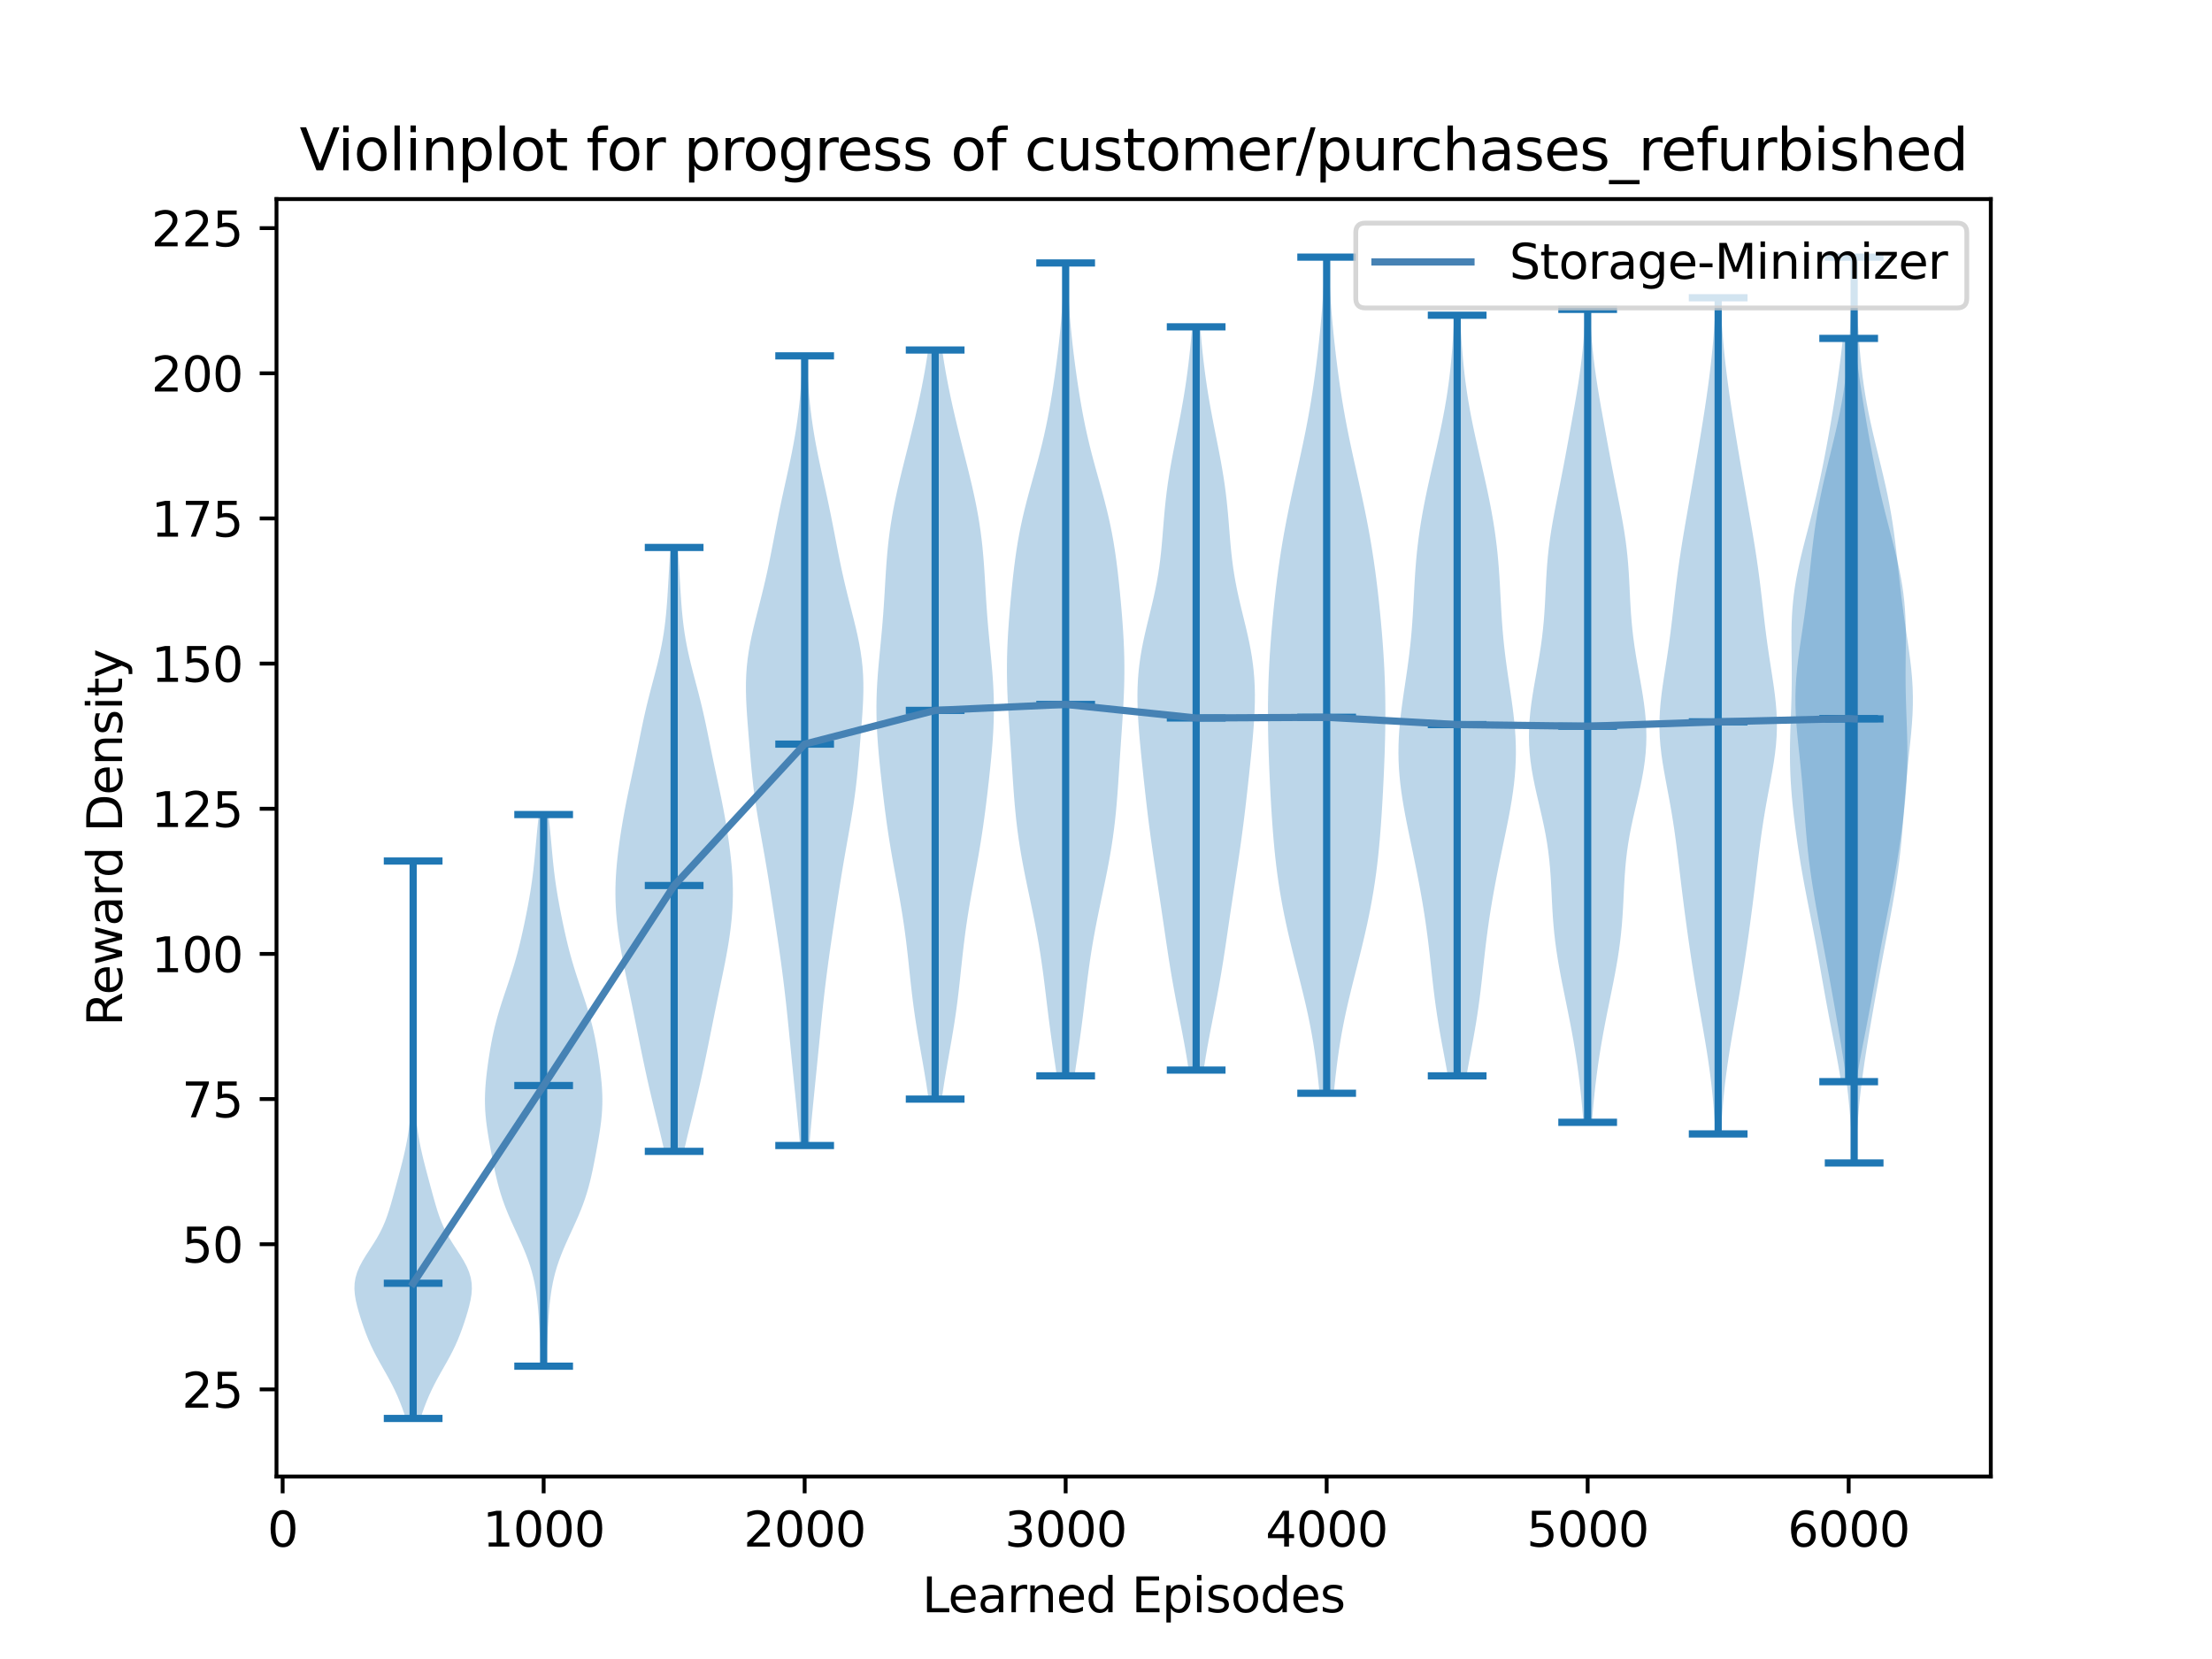 <?xml version="1.0" encoding="utf-8" standalone="no"?>
<!DOCTYPE svg PUBLIC "-//W3C//DTD SVG 1.1//EN"
  "http://www.w3.org/Graphics/SVG/1.1/DTD/svg11.dtd">
<svg xmlns:xlink="http://www.w3.org/1999/xlink" width="460.8pt" height="345.6pt" viewBox="0 0 460.8 345.6" xmlns="http://www.w3.org/2000/svg" version="1.1">
 <defs>
  <style type="text/css">*{stroke-linejoin: round; stroke-linecap: butt}</style>
 </defs>
 <g id="figure_1">
  <g id="patch_1">
   <path d="M 0 345.6 
L 460.8 345.6 
L 460.8 0 
L 0 0 
z
" style="fill: #ffffff"/>
  </g>
  <g id="axes_1">
   <g id="patch_2">
    <path d="M 57.6 307.584 
L 414.72 307.584 
L 414.72 41.472 
L 57.6 41.472 
z
" style="fill: #ffffff"/>
   </g>
   <g id="PolyCollection_1">
    <path d="M 87.605 295.488 
L 84.528 295.488 
L 84.15 294.315 
L 83.733 293.142 
L 83.278 291.969 
L 82.784 290.796 
L 82.247 289.623 
L 81.668 288.45 
L 81.05 287.277 
L 80.401 286.104 
L 79.735 284.931 
L 79.072 283.759 
L 78.429 282.586 
L 77.821 281.413 
L 77.257 280.24 
L 76.742 279.067 
L 76.271 277.894 
L 75.837 276.721 
L 75.433 275.548 
L 75.054 274.375 
L 74.7 273.202 
L 74.38 272.029 
L 74.113 270.856 
L 73.921 269.683 
L 73.833 268.51 
L 73.874 267.337 
L 74.066 266.164 
L 74.415 264.991 
L 74.913 263.818 
L 75.538 262.646 
L 76.253 261.473 
L 77.013 260.3 
L 77.773 259.127 
L 78.494 257.954 
L 79.149 256.781 
L 79.727 255.608 
L 80.229 254.435 
L 80.666 253.262 
L 81.053 252.089 
L 81.408 250.916 
L 81.742 249.743 
L 82.066 248.57 
L 82.385 247.397 
L 82.702 246.224 
L 83.017 245.051 
L 83.329 243.878 
L 83.634 242.705 
L 83.929 241.533 
L 84.209 240.36 
L 84.469 239.187 
L 84.706 238.014 
L 84.918 236.841 
L 85.105 235.668 
L 85.268 234.495 
L 85.408 233.322 
L 85.526 232.149 
L 85.623 230.976 
L 85.702 229.803 
L 85.764 228.63 
L 85.81 227.457 
L 85.842 226.284 
L 85.863 225.111 
L 85.873 223.938 
L 85.876 222.765 
L 85.874 221.592 
L 85.868 220.419 
L 85.859 219.247 
L 85.847 218.074 
L 85.833 216.901 
L 85.818 215.728 
L 85.804 214.555 
L 85.792 213.382 
L 85.786 212.209 
L 85.788 211.036 
L 85.801 209.863 
L 85.823 208.69 
L 85.853 207.517 
L 85.888 206.344 
L 85.925 205.171 
L 85.96 203.998 
L 85.99 202.825 
L 86.014 201.652 
L 86.033 200.479 
L 86.046 199.306 
L 86.054 198.134 
L 86.06 196.961 
L 86.062 195.788 
L 86.063 194.615 
L 86.063 193.442 
L 86.061 192.269 
L 86.058 191.096 
L 86.052 189.923 
L 86.044 188.75 
L 86.032 187.577 
L 86.018 186.404 
L 86 185.231 
L 85.982 184.058 
L 85.963 182.885 
L 85.948 181.712 
L 85.938 180.539 
L 85.934 179.366 
L 86.199 179.366 
L 86.199 179.366 
L 86.195 180.539 
L 86.185 181.712 
L 86.169 182.885 
L 86.151 184.058 
L 86.132 185.231 
L 86.115 186.404 
L 86.1 187.577 
L 86.089 188.75 
L 86.08 189.923 
L 86.075 191.096 
L 86.071 192.269 
L 86.07 193.442 
L 86.069 194.615 
L 86.07 195.788 
L 86.073 196.961 
L 86.079 198.134 
L 86.087 199.306 
L 86.1 200.479 
L 86.119 201.652 
L 86.143 202.825 
L 86.173 203.998 
L 86.208 205.171 
L 86.244 206.344 
L 86.28 207.517 
L 86.31 208.69 
L 86.332 209.863 
L 86.345 211.036 
L 86.347 212.209 
L 86.341 213.382 
L 86.329 214.555 
L 86.314 215.728 
L 86.299 216.901 
L 86.286 218.074 
L 86.274 219.247 
L 86.265 220.419 
L 86.259 221.592 
L 86.257 222.765 
L 86.26 223.938 
L 86.27 225.111 
L 86.291 226.284 
L 86.323 227.457 
L 86.369 228.63 
L 86.431 229.803 
L 86.51 230.976 
L 86.607 232.149 
L 86.725 233.322 
L 86.865 234.495 
L 87.028 235.668 
L 87.215 236.841 
L 87.427 238.014 
L 87.664 239.187 
L 87.924 240.36 
L 88.204 241.533 
L 88.499 242.705 
L 88.804 243.878 
L 89.116 245.051 
L 89.431 246.224 
L 89.748 247.397 
L 90.067 248.57 
L 90.39 249.743 
L 90.725 250.916 
L 91.079 252.089 
L 91.467 253.262 
L 91.904 254.435 
L 92.406 255.608 
L 92.984 256.781 
L 93.639 257.954 
L 94.36 259.127 
L 95.12 260.3 
L 95.88 261.473 
L 96.595 262.646 
L 97.22 263.818 
L 97.718 264.991 
L 98.067 266.164 
L 98.258 267.337 
L 98.3 268.51 
L 98.212 269.683 
L 98.02 270.856 
L 97.752 272.029 
L 97.433 273.202 
L 97.079 274.375 
L 96.7 275.548 
L 96.296 276.721 
L 95.862 277.894 
L 95.391 279.067 
L 94.875 280.24 
L 94.312 281.413 
L 93.704 282.586 
L 93.061 283.759 
L 92.397 284.931 
L 91.732 286.104 
L 91.083 287.277 
L 90.465 288.45 
L 89.886 289.623 
L 89.349 290.796 
L 88.855 291.969 
L 88.4 293.142 
L 87.983 294.315 
L 87.605 295.488 
z
" clip-path="url(#p0bfcb743ba)" style="fill: #1f77b4; fill-opacity: 0.3"/>
   </g>
   <g id="PolyCollection_2">
    <path d="M 113.72 284.602 
L 112.785 284.602 
L 112.727 283.441 
L 112.668 282.28 
L 112.609 281.119 
L 112.55 279.959 
L 112.489 278.798 
L 112.427 277.637 
L 112.361 276.477 
L 112.289 275.316 
L 112.21 274.155 
L 112.119 272.994 
L 112.013 271.834 
L 111.887 270.673 
L 111.735 269.512 
L 111.552 268.351 
L 111.333 267.191 
L 111.074 266.03 
L 110.771 264.869 
L 110.423 263.709 
L 110.03 262.548 
L 109.595 261.387 
L 109.123 260.226 
L 108.622 259.066 
L 108.1 257.905 
L 107.567 256.744 
L 107.032 255.583 
L 106.507 254.423 
L 106.001 253.262 
L 105.52 252.101 
L 105.071 250.941 
L 104.658 249.78 
L 104.282 248.619 
L 103.942 247.458 
L 103.635 246.298 
L 103.355 245.137 
L 103.099 243.976 
L 102.858 242.815 
L 102.63 241.655 
L 102.408 240.494 
L 102.193 239.333 
L 101.982 238.173 
L 101.78 237.012 
L 101.591 235.851 
L 101.419 234.69 
L 101.272 233.53 
L 101.155 232.369 
L 101.072 231.208 
L 101.026 230.047 
L 101.019 228.887 
L 101.048 227.726 
L 101.11 226.565 
L 101.201 225.405 
L 101.316 224.244 
L 101.451 223.083 
L 101.603 221.922 
L 101.768 220.762 
L 101.947 219.601 
L 102.139 218.44 
L 102.348 217.279 
L 102.576 216.119 
L 102.825 214.958 
L 103.097 213.797 
L 103.394 212.637 
L 103.714 211.476 
L 104.058 210.315 
L 104.421 209.154 
L 104.799 207.994 
L 105.186 206.833 
L 105.577 205.672 
L 105.967 204.511 
L 106.349 203.351 
L 106.72 202.19 
L 107.077 201.029 
L 107.417 199.869 
L 107.74 198.708 
L 108.045 197.547 
L 108.335 196.386 
L 108.61 195.226 
L 108.873 194.065 
L 109.125 192.904 
L 109.368 191.743 
L 109.603 190.583 
L 109.829 189.422 
L 110.047 188.261 
L 110.255 187.101 
L 110.452 185.94 
L 110.636 184.779 
L 110.806 183.618 
L 110.961 182.458 
L 111.103 181.297 
L 111.231 180.136 
L 111.35 178.975 
L 111.46 177.815 
L 111.567 176.654 
L 111.671 175.493 
L 111.778 174.333 
L 111.887 173.172 
L 112.001 172.011 
L 112.118 170.85 
L 112.239 169.69 
L 114.266 169.69 
L 114.266 169.69 
L 114.386 170.85 
L 114.504 172.011 
L 114.618 173.172 
L 114.727 174.333 
L 114.833 175.493 
L 114.938 176.654 
L 115.044 177.815 
L 115.155 178.975 
L 115.273 180.136 
L 115.402 181.297 
L 115.544 182.458 
L 115.699 183.618 
L 115.869 184.779 
L 116.053 185.94 
L 116.25 187.101 
L 116.458 188.261 
L 116.675 189.422 
L 116.902 190.583 
L 117.137 191.743 
L 117.38 192.904 
L 117.632 194.065 
L 117.895 195.226 
L 118.17 196.386 
L 118.459 197.547 
L 118.765 198.708 
L 119.088 199.869 
L 119.428 201.029 
L 119.784 202.19 
L 120.155 203.351 
L 120.538 204.511 
L 120.928 205.672 
L 121.319 206.833 
L 121.706 207.994 
L 122.084 209.154 
L 122.447 210.315 
L 122.79 211.476 
L 123.111 212.637 
L 123.408 213.797 
L 123.68 214.958 
L 123.929 216.119 
L 124.156 217.279 
L 124.365 218.44 
L 124.558 219.601 
L 124.737 220.762 
L 124.902 221.922 
L 125.053 223.083 
L 125.188 224.244 
L 125.304 225.405 
L 125.395 226.565 
L 125.457 227.726 
L 125.486 228.887 
L 125.478 230.047 
L 125.433 231.208 
L 125.35 232.369 
L 125.233 233.53 
L 125.085 234.69 
L 124.914 235.851 
L 124.724 237.012 
L 124.522 238.173 
L 124.312 239.333 
L 124.096 240.494 
L 123.875 241.655 
L 123.646 242.815 
L 123.406 243.976 
L 123.149 245.137 
L 122.87 246.298 
L 122.563 247.458 
L 122.222 248.619 
L 121.846 249.78 
L 121.433 250.941 
L 120.985 252.101 
L 120.504 253.262 
L 119.997 254.423 
L 119.472 255.583 
L 118.938 256.744 
L 118.405 257.905 
L 117.883 259.066 
L 117.381 260.226 
L 116.91 261.387 
L 116.475 262.548 
L 116.082 263.709 
L 115.734 264.869 
L 115.431 266.03 
L 115.172 267.191 
L 114.953 268.351 
L 114.77 269.512 
L 114.618 270.673 
L 114.491 271.834 
L 114.385 272.994 
L 114.295 274.155 
L 114.215 275.316 
L 114.144 276.477 
L 114.078 277.637 
L 114.016 278.798 
L 113.955 279.959 
L 113.895 281.119 
L 113.836 282.28 
L 113.778 283.441 
L 113.72 284.602 
z
" clip-path="url(#p0bfcb743ba)" style="fill: #1f77b4; fill-opacity: 0.3"/>
   </g>
   <g id="PolyCollection_3">
    <path d="M 142.476 239.846 
L 138.401 239.846 
L 138.119 238.576 
L 137.826 237.305 
L 137.523 236.034 
L 137.213 234.764 
L 136.901 233.493 
L 136.588 232.222 
L 136.277 230.952 
L 135.969 229.681 
L 135.666 228.41 
L 135.369 227.139 
L 135.078 225.869 
L 134.793 224.598 
L 134.513 223.327 
L 134.24 222.057 
L 133.971 220.786 
L 133.707 219.515 
L 133.446 218.245 
L 133.189 216.974 
L 132.933 215.703 
L 132.678 214.433 
L 132.424 213.162 
L 132.168 211.891 
L 131.911 210.621 
L 131.652 209.35 
L 131.391 208.079 
L 131.127 206.808 
L 130.863 205.538 
L 130.599 204.267 
L 130.336 202.996 
L 130.078 201.726 
L 129.827 200.455 
L 129.585 199.184 
L 129.355 197.914 
L 129.14 196.643 
L 128.942 195.372 
L 128.763 194.102 
L 128.607 192.831 
L 128.473 191.56 
L 128.365 190.289 
L 128.284 189.019 
L 128.23 187.748 
L 128.205 186.477 
L 128.207 185.207 
L 128.238 183.936 
L 128.296 182.665 
L 128.378 181.395 
L 128.484 180.124 
L 128.611 178.853 
L 128.756 177.583 
L 128.918 176.312 
L 129.094 175.041 
L 129.283 173.77 
L 129.484 172.5 
L 129.697 171.229 
L 129.921 169.958 
L 130.156 168.688 
L 130.401 167.417 
L 130.656 166.146 
L 130.919 164.876 
L 131.188 163.605 
L 131.461 162.334 
L 131.735 161.064 
L 132.007 159.793 
L 132.276 158.522 
L 132.541 157.251 
L 132.802 155.981 
L 133.06 154.71 
L 133.317 153.439 
L 133.576 152.169 
L 133.841 150.898 
L 134.114 149.627 
L 134.399 148.357 
L 134.696 147.086 
L 135.007 145.815 
L 135.33 144.545 
L 135.661 143.274 
L 135.998 142.003 
L 136.334 140.733 
L 136.665 139.462 
L 136.985 138.191 
L 137.289 136.92 
L 137.571 135.65 
L 137.83 134.379 
L 138.064 133.108 
L 138.27 131.838 
L 138.451 130.567 
L 138.607 129.296 
L 138.741 128.026 
L 138.856 126.755 
L 138.956 125.484 
L 139.044 124.214 
L 139.123 122.943 
L 139.198 121.672 
L 139.27 120.401 
L 139.342 119.131 
L 139.415 117.86 
L 139.491 116.589 
L 139.568 115.319 
L 139.648 114.048 
L 141.229 114.048 
L 141.229 114.048 
L 141.308 115.319 
L 141.386 116.589 
L 141.461 117.86 
L 141.535 119.131 
L 141.607 120.401 
L 141.679 121.672 
L 141.753 122.943 
L 141.833 124.214 
L 141.921 125.484 
L 142.021 126.755 
L 142.136 128.026 
L 142.27 129.296 
L 142.426 130.567 
L 142.606 131.838 
L 142.813 133.108 
L 143.046 134.379 
L 143.305 135.65 
L 143.588 136.92 
L 143.891 138.191 
L 144.211 139.462 
L 144.542 140.733 
L 144.879 142.003 
L 145.215 143.274 
L 145.547 144.545 
L 145.869 145.815 
L 146.18 147.086 
L 146.478 148.357 
L 146.763 149.627 
L 147.036 150.898 
L 147.301 152.169 
L 147.56 153.439 
L 147.817 154.71 
L 148.075 155.981 
L 148.336 157.251 
L 148.601 158.522 
L 148.87 159.793 
L 149.142 161.064 
L 149.416 162.334 
L 149.688 163.605 
L 149.957 164.876 
L 150.22 166.146 
L 150.475 167.417 
L 150.721 168.688 
L 150.956 169.958 
L 151.18 171.229 
L 151.392 172.5 
L 151.593 173.77 
L 151.782 175.041 
L 151.959 176.312 
L 152.12 177.583 
L 152.265 178.853 
L 152.392 180.124 
L 152.498 181.395 
L 152.581 182.665 
L 152.638 183.936 
L 152.669 185.207 
L 152.672 186.477 
L 152.646 187.748 
L 152.593 189.019 
L 152.511 190.289 
L 152.403 191.56 
L 152.27 192.831 
L 152.113 194.102 
L 151.935 195.372 
L 151.737 196.643 
L 151.521 197.914 
L 151.291 199.184 
L 151.049 200.455 
L 150.798 201.726 
L 150.54 202.996 
L 150.278 204.267 
L 150.014 205.538 
L 149.749 206.808 
L 149.486 208.079 
L 149.225 209.35 
L 148.966 210.621 
L 148.709 211.891 
L 148.453 213.162 
L 148.198 214.433 
L 147.944 215.703 
L 147.688 216.974 
L 147.43 218.245 
L 147.17 219.515 
L 146.905 220.786 
L 146.637 222.057 
L 146.363 223.327 
L 146.084 224.598 
L 145.799 225.869 
L 145.508 227.139 
L 145.21 228.41 
L 144.907 229.681 
L 144.6 230.952 
L 144.289 232.222 
L 143.976 233.493 
L 143.663 234.764 
L 143.354 236.034 
L 143.051 237.305 
L 142.757 238.576 
L 142.476 239.846 
z
" clip-path="url(#p0bfcb743ba)" style="fill: #1f77b4; fill-opacity: 0.3"/>
   </g>
   <g id="PolyCollection_4">
    <path d="M 168.597 238.637 
L 166.651 238.637 
L 166.511 236.975 
L 166.364 235.313 
L 166.21 233.652 
L 166.052 231.99 
L 165.89 230.328 
L 165.725 228.667 
L 165.558 227.005 
L 165.391 225.343 
L 165.224 223.682 
L 165.059 222.02 
L 164.894 220.358 
L 164.73 218.697 
L 164.567 217.035 
L 164.404 215.373 
L 164.239 213.712 
L 164.07 212.05 
L 163.897 210.388 
L 163.717 208.727 
L 163.529 207.065 
L 163.333 205.403 
L 163.127 203.742 
L 162.913 202.08 
L 162.689 200.418 
L 162.459 198.757 
L 162.221 197.095 
L 161.978 195.433 
L 161.732 193.772 
L 161.483 192.11 
L 161.231 190.448 
L 160.977 188.787 
L 160.721 187.125 
L 160.462 185.463 
L 160.197 183.802 
L 159.927 182.14 
L 159.65 180.478 
L 159.366 178.817 
L 159.075 177.155 
L 158.78 175.493 
L 158.484 173.832 
L 158.192 172.17 
L 157.907 170.508 
L 157.636 168.847 
L 157.383 167.185 
L 157.151 165.523 
L 156.94 163.862 
L 156.751 162.2 
L 156.581 160.538 
L 156.425 158.877 
L 156.28 157.215 
L 156.14 155.553 
L 156.003 153.891 
L 155.869 152.23 
L 155.738 150.568 
L 155.617 148.906 
L 155.512 147.245 
L 155.433 145.583 
L 155.391 143.921 
L 155.394 142.26 
L 155.451 140.598 
L 155.568 138.936 
L 155.747 137.275 
L 155.986 135.613 
L 156.281 133.951 
L 156.625 132.29 
L 157.006 130.628 
L 157.413 128.966 
L 157.834 127.305 
L 158.259 125.643 
L 158.678 123.981 
L 159.085 122.32 
L 159.474 120.658 
L 159.845 118.996 
L 160.198 117.335 
L 160.535 115.673 
L 160.861 114.011 
L 161.181 112.35 
L 161.501 110.688 
L 161.825 109.026 
L 162.157 107.365 
L 162.498 105.703 
L 162.849 104.041 
L 163.209 102.38 
L 163.575 100.718 
L 163.942 99.056 
L 164.304 97.395 
L 164.657 95.733 
L 164.996 94.071 
L 165.314 92.41 
L 165.609 90.748 
L 165.878 89.086 
L 166.12 87.425 
L 166.334 85.763 
L 166.521 84.101 
L 166.683 82.44 
L 166.823 80.778 
L 166.942 79.116 
L 167.044 77.455 
L 167.131 75.793 
L 167.205 74.131 
L 168.043 74.131 
L 168.043 74.131 
L 168.118 75.793 
L 168.204 77.455 
L 168.306 79.116 
L 168.425 80.778 
L 168.565 82.44 
L 168.727 84.101 
L 168.915 85.763 
L 169.129 87.425 
L 169.37 89.086 
L 169.639 90.748 
L 169.934 92.41 
L 170.253 94.071 
L 170.591 95.733 
L 170.944 97.395 
L 171.307 99.056 
L 171.674 100.718 
L 172.039 102.38 
L 172.399 104.041 
L 172.751 105.703 
L 173.092 107.365 
L 173.423 109.026 
L 173.747 110.688 
L 174.067 112.35 
L 174.387 114.011 
L 174.714 115.673 
L 175.051 117.335 
L 175.403 118.996 
L 175.774 120.658 
L 176.163 122.32 
L 176.57 123.981 
L 176.989 125.643 
L 177.414 127.305 
L 177.836 128.966 
L 178.243 130.628 
L 178.624 132.29 
L 178.967 133.951 
L 179.262 135.613 
L 179.502 137.275 
L 179.681 138.936 
L 179.798 140.598 
L 179.855 142.26 
L 179.858 143.921 
L 179.815 145.583 
L 179.736 147.245 
L 179.632 148.906 
L 179.51 150.568 
L 179.38 152.23 
L 179.245 153.891 
L 179.108 155.553 
L 178.969 157.215 
L 178.823 158.877 
L 178.667 160.538 
L 178.497 162.2 
L 178.308 163.862 
L 178.098 165.523 
L 177.865 167.185 
L 177.612 168.847 
L 177.341 170.508 
L 177.057 172.17 
L 176.764 173.832 
L 176.468 175.493 
L 176.173 177.155 
L 175.883 178.817 
L 175.598 180.478 
L 175.321 182.14 
L 175.051 183.802 
L 174.787 185.463 
L 174.527 187.125 
L 174.271 188.787 
L 174.017 190.448 
L 173.766 192.11 
L 173.517 193.772 
L 173.27 195.433 
L 173.027 197.095 
L 172.79 198.757 
L 172.559 200.418 
L 172.336 202.08 
L 172.121 203.742 
L 171.916 205.403 
L 171.719 207.065 
L 171.532 208.727 
L 171.352 210.388 
L 171.178 212.05 
L 171.01 213.712 
L 170.845 215.373 
L 170.681 217.035 
L 170.518 218.697 
L 170.354 220.358 
L 170.19 222.02 
L 170.024 223.682 
L 169.857 225.343 
L 169.69 227.005 
L 169.524 228.667 
L 169.359 230.328 
L 169.197 231.99 
L 169.038 233.652 
L 168.885 235.313 
L 168.737 236.975 
L 168.597 238.637 
z
" clip-path="url(#p0bfcb743ba)" style="fill: #1f77b4; fill-opacity: 0.3"/>
   </g>
   <g id="PolyCollection_5">
    <path d="M 196.191 228.96 
L 193.429 228.96 
L 193.207 227.384 
L 192.968 225.808 
L 192.713 224.232 
L 192.447 222.655 
L 192.172 221.079 
L 191.894 219.503 
L 191.615 217.927 
L 191.342 216.351 
L 191.077 214.775 
L 190.824 213.199 
L 190.585 211.622 
L 190.362 210.046 
L 190.154 208.47 
L 189.961 206.894 
L 189.78 205.318 
L 189.607 203.742 
L 189.439 202.166 
L 189.272 200.589 
L 189.1 199.013 
L 188.921 197.437 
L 188.731 195.861 
L 188.526 194.285 
L 188.306 192.709 
L 188.07 191.133 
L 187.818 189.556 
L 187.553 187.98 
L 187.276 186.404 
L 186.991 184.828 
L 186.701 183.252 
L 186.411 181.676 
L 186.123 180.099 
L 185.843 178.523 
L 185.571 176.947 
L 185.312 175.371 
L 185.064 173.795 
L 184.83 172.219 
L 184.609 170.643 
L 184.398 169.066 
L 184.198 167.49 
L 184.006 165.914 
L 183.82 164.338 
L 183.642 162.762 
L 183.47 161.186 
L 183.305 159.61 
L 183.149 158.033 
L 183.005 156.457 
L 182.876 154.881 
L 182.766 153.305 
L 182.678 151.729 
L 182.615 150.153 
L 182.581 148.577 
L 182.577 147 
L 182.603 145.424 
L 182.658 143.848 
L 182.742 142.272 
L 182.849 140.696 
L 182.976 139.12 
L 183.118 137.544 
L 183.268 135.967 
L 183.421 134.391 
L 183.572 132.815 
L 183.717 131.239 
L 183.852 129.663 
L 183.976 128.087 
L 184.089 126.511 
L 184.192 124.934 
L 184.288 123.358 
L 184.38 121.782 
L 184.474 120.206 
L 184.574 118.63 
L 184.687 117.054 
L 184.815 115.478 
L 184.965 113.901 
L 185.14 112.325 
L 185.341 110.749 
L 185.571 109.173 
L 185.829 107.597 
L 186.115 106.021 
L 186.427 104.445 
L 186.762 102.868 
L 187.117 101.292 
L 187.488 99.716 
L 187.872 98.14 
L 188.264 96.564 
L 188.66 94.988 
L 189.058 93.411 
L 189.454 91.835 
L 189.845 90.259 
L 190.23 88.683 
L 190.605 87.107 
L 190.97 85.531 
L 191.323 83.955 
L 191.662 82.378 
L 191.986 80.802 
L 192.294 79.226 
L 192.585 77.65 
L 192.857 76.074 
L 193.111 74.498 
L 193.344 72.922 
L 196.277 72.922 
L 196.277 72.922 
L 196.51 74.498 
L 196.763 76.074 
L 197.035 77.65 
L 197.326 79.226 
L 197.634 80.802 
L 197.958 82.378 
L 198.297 83.955 
L 198.65 85.531 
L 199.015 87.107 
L 199.39 88.683 
L 199.775 90.259 
L 200.166 91.835 
L 200.562 93.411 
L 200.96 94.988 
L 201.357 96.564 
L 201.749 98.14 
L 202.132 99.716 
L 202.503 101.292 
L 202.858 102.868 
L 203.193 104.445 
L 203.505 106.021 
L 203.791 107.597 
L 204.05 109.173 
L 204.279 110.749 
L 204.481 112.325 
L 204.655 113.901 
L 204.805 115.478 
L 204.934 117.054 
L 205.046 118.63 
L 205.146 120.206 
L 205.24 121.782 
L 205.333 123.358 
L 205.428 124.934 
L 205.531 126.511 
L 205.644 128.087 
L 205.768 129.663 
L 205.903 131.239 
L 206.048 132.815 
L 206.199 134.391 
L 206.353 135.967 
L 206.503 137.544 
L 206.644 139.12 
L 206.771 140.696 
L 206.879 142.272 
L 206.962 143.848 
L 207.018 145.424 
L 207.044 147 
L 207.039 148.577 
L 207.005 150.153 
L 206.943 151.729 
L 206.855 153.305 
L 206.744 154.881 
L 206.615 156.457 
L 206.472 158.033 
L 206.316 159.61 
L 206.151 161.186 
L 205.979 162.762 
L 205.8 164.338 
L 205.615 165.914 
L 205.423 167.49 
L 205.222 169.066 
L 205.012 170.643 
L 204.79 172.219 
L 204.556 173.795 
L 204.309 175.371 
L 204.049 176.947 
L 203.778 178.523 
L 203.497 180.099 
L 203.21 181.676 
L 202.919 183.252 
L 202.63 184.828 
L 202.344 186.404 
L 202.067 187.98 
L 201.802 189.556 
L 201.55 191.133 
L 201.314 192.709 
L 201.094 194.285 
L 200.89 195.861 
L 200.699 197.437 
L 200.52 199.013 
L 200.349 200.589 
L 200.181 202.166 
L 200.013 203.742 
L 199.841 205.318 
L 199.66 206.894 
L 199.466 208.47 
L 199.259 210.046 
L 199.036 211.622 
L 198.797 213.199 
L 198.544 214.775 
L 198.279 216.351 
L 198.005 217.927 
L 197.727 219.503 
L 197.448 221.079 
L 197.173 222.655 
L 196.907 224.232 
L 196.653 225.808 
L 196.413 227.384 
L 196.191 228.96 
z
" clip-path="url(#p0bfcb743ba)" style="fill: #1f77b4; fill-opacity: 0.3"/>
   </g>
   <g id="PolyCollection_6">
    <path d="M 223.837 224.122 
L 220.155 224.122 
L 219.907 222.411 
L 219.655 220.701 
L 219.404 218.99 
L 219.158 217.279 
L 218.918 215.569 
L 218.688 213.858 
L 218.466 212.148 
L 218.252 210.437 
L 218.043 208.727 
L 217.836 207.016 
L 217.627 205.306 
L 217.411 203.595 
L 217.183 201.885 
L 216.941 200.174 
L 216.682 198.463 
L 216.403 196.753 
L 216.104 195.042 
L 215.787 193.332 
L 215.454 191.621 
L 215.107 189.911 
L 214.751 188.2 
L 214.391 186.49 
L 214.032 184.779 
L 213.679 183.069 
L 213.337 181.358 
L 213.011 179.647 
L 212.705 177.937 
L 212.422 176.226 
L 212.165 174.516 
L 211.934 172.805 
L 211.729 171.095 
L 211.549 169.384 
L 211.39 167.674 
L 211.249 165.963 
L 211.122 164.253 
L 211.004 162.542 
L 210.891 160.831 
L 210.78 159.121 
L 210.667 157.41 
L 210.553 155.7 
L 210.436 153.989 
L 210.319 152.279 
L 210.203 150.568 
L 210.093 148.858 
L 209.993 147.147 
L 209.906 145.437 
L 209.836 143.726 
L 209.788 142.015 
L 209.762 140.305 
L 209.763 138.594 
L 209.788 136.884 
L 209.839 135.173 
L 209.914 133.463 
L 210.01 131.752 
L 210.124 130.042 
L 210.254 128.331 
L 210.396 126.621 
L 210.549 124.91 
L 210.713 123.199 
L 210.887 121.489 
L 211.073 119.778 
L 211.276 118.068 
L 211.498 116.357 
L 211.744 114.647 
L 212.018 112.936 
L 212.324 111.226 
L 212.665 109.515 
L 213.039 107.805 
L 213.446 106.094 
L 213.88 104.383 
L 214.336 102.673 
L 214.807 100.962 
L 215.284 99.252 
L 215.759 97.541 
L 216.223 95.831 
L 216.671 94.12 
L 217.097 92.41 
L 217.498 90.699 
L 217.873 88.989 
L 218.222 87.278 
L 218.548 85.567 
L 218.851 83.857 
L 219.136 82.146 
L 219.404 80.436 
L 219.657 78.725 
L 219.897 77.015 
L 220.125 75.304 
L 220.339 73.594 
L 220.54 71.883 
L 220.726 70.173 
L 220.896 68.462 
L 221.049 66.751 
L 221.184 65.041 
L 221.303 63.33 
L 221.404 61.62 
L 221.49 59.909 
L 221.563 58.199 
L 221.624 56.488 
L 221.675 54.778 
L 222.318 54.778 
L 222.318 54.778 
L 222.369 56.488 
L 222.429 58.199 
L 222.502 59.909 
L 222.588 61.62 
L 222.69 63.33 
L 222.808 65.041 
L 222.943 66.751 
L 223.096 68.462 
L 223.266 70.173 
L 223.452 71.883 
L 223.653 73.594 
L 223.867 75.304 
L 224.095 77.015 
L 224.335 78.725 
L 224.589 80.436 
L 224.857 82.146 
L 225.141 83.857 
L 225.445 85.567 
L 225.77 87.278 
L 226.119 88.989 
L 226.494 90.699 
L 226.896 92.41 
L 227.322 94.12 
L 227.769 95.831 
L 228.234 97.541 
L 228.708 99.252 
L 229.185 100.962 
L 229.656 102.673 
L 230.112 104.383 
L 230.547 106.094 
L 230.953 107.805 
L 231.327 109.515 
L 231.668 111.226 
L 231.974 112.936 
L 232.249 114.647 
L 232.495 116.357 
L 232.717 118.068 
L 232.919 119.778 
L 233.105 121.489 
L 233.279 123.199 
L 233.443 124.91 
L 233.596 126.621 
L 233.739 128.331 
L 233.868 130.042 
L 233.983 131.752 
L 234.078 133.463 
L 234.153 135.173 
L 234.204 136.884 
L 234.23 138.594 
L 234.23 140.305 
L 234.205 142.015 
L 234.156 143.726 
L 234.086 145.437 
L 233.999 147.147 
L 233.899 148.858 
L 233.789 150.568 
L 233.674 152.279 
L 233.556 153.989 
L 233.44 155.7 
L 233.325 157.41 
L 233.212 159.121 
L 233.101 160.831 
L 232.988 162.542 
L 232.87 164.253 
L 232.743 165.963 
L 232.602 167.674 
L 232.443 169.384 
L 232.263 171.095 
L 232.058 172.805 
L 231.827 174.516 
L 231.57 176.226 
L 231.288 177.937 
L 230.982 179.647 
L 230.656 181.358 
L 230.314 183.069 
L 229.96 184.779 
L 229.601 186.49 
L 229.241 188.2 
L 228.885 189.911 
L 228.538 191.621 
L 228.205 193.332 
L 227.888 195.042 
L 227.589 196.753 
L 227.31 198.463 
L 227.051 200.174 
L 226.809 201.885 
L 226.582 203.595 
L 226.365 205.306 
L 226.156 207.016 
L 225.949 208.727 
L 225.74 210.437 
L 225.526 212.148 
L 225.305 213.858 
L 225.074 215.569 
L 224.835 217.279 
L 224.588 218.99 
L 224.337 220.701 
L 224.085 222.411 
L 223.837 224.122 
z
" clip-path="url(#p0bfcb743ba)" style="fill: #1f77b4; fill-opacity: 0.3"/>
   </g>
   <g id="PolyCollection_7">
    <path d="M 250.74 222.912 
L 247.625 222.912 
L 247.386 221.348 
L 247.129 219.784 
L 246.858 218.22 
L 246.573 216.656 
L 246.278 215.092 
L 245.976 213.528 
L 245.671 211.965 
L 245.367 210.401 
L 245.065 208.837 
L 244.77 207.273 
L 244.483 205.709 
L 244.205 204.145 
L 243.938 202.581 
L 243.681 201.017 
L 243.433 199.453 
L 243.193 197.889 
L 242.958 196.325 
L 242.727 194.761 
L 242.498 193.197 
L 242.268 191.633 
L 242.037 190.07 
L 241.803 188.506 
L 241.567 186.942 
L 241.329 185.378 
L 241.09 183.814 
L 240.851 182.25 
L 240.614 180.686 
L 240.379 179.122 
L 240.15 177.558 
L 239.926 175.994 
L 239.709 174.43 
L 239.5 172.866 
L 239.298 171.302 
L 239.104 169.738 
L 238.917 168.175 
L 238.735 166.611 
L 238.559 165.047 
L 238.386 163.483 
L 238.216 161.919 
L 238.05 160.355 
L 237.887 158.791 
L 237.727 157.227 
L 237.574 155.663 
L 237.428 154.099 
L 237.294 152.535 
L 237.175 150.971 
L 237.076 149.407 
L 237.002 147.843 
L 236.958 146.28 
L 236.948 144.716 
L 236.979 143.152 
L 237.054 141.588 
L 237.176 140.024 
L 237.347 138.46 
L 237.565 136.896 
L 237.829 135.332 
L 238.134 133.768 
L 238.473 132.204 
L 238.836 130.64 
L 239.215 129.076 
L 239.598 127.512 
L 239.975 125.949 
L 240.336 124.385 
L 240.673 122.821 
L 240.98 121.257 
L 241.252 119.693 
L 241.49 118.129 
L 241.694 116.565 
L 241.869 115.001 
L 242.021 113.437 
L 242.155 111.873 
L 242.282 110.309 
L 242.408 108.745 
L 242.541 107.181 
L 242.687 105.617 
L 242.852 104.054 
L 243.038 102.49 
L 243.248 100.926 
L 243.482 99.362 
L 243.739 97.798 
L 244.015 96.234 
L 244.306 94.67 
L 244.609 93.106 
L 244.919 91.542 
L 245.23 89.978 
L 245.539 88.414 
L 245.841 86.85 
L 246.132 85.286 
L 246.411 83.722 
L 246.674 82.159 
L 246.922 80.595 
L 247.153 79.031 
L 247.367 77.467 
L 247.564 75.903 
L 247.746 74.339 
L 247.914 72.775 
L 248.067 71.211 
L 248.208 69.647 
L 248.336 68.083 
L 250.028 68.083 
L 250.028 68.083 
L 250.156 69.647 
L 250.297 71.211 
L 250.45 72.775 
L 250.618 74.339 
L 250.8 75.903 
L 250.998 77.467 
L 251.212 79.031 
L 251.442 80.595 
L 251.69 82.159 
L 251.953 83.722 
L 252.232 85.286 
L 252.524 86.85 
L 252.825 88.414 
L 253.134 89.978 
L 253.445 91.542 
L 253.755 93.106 
L 254.058 94.67 
L 254.35 96.234 
L 254.625 97.798 
L 254.882 99.362 
L 255.116 100.926 
L 255.326 102.49 
L 255.513 104.054 
L 255.677 105.617 
L 255.824 107.181 
L 255.956 108.745 
L 256.082 110.309 
L 256.209 111.873 
L 256.344 113.437 
L 256.495 115.001 
L 256.67 116.565 
L 256.874 118.129 
L 257.112 119.693 
L 257.384 121.257 
L 257.691 122.821 
L 258.028 124.385 
L 258.389 125.949 
L 258.766 127.512 
L 259.149 129.076 
L 259.528 130.64 
L 259.892 132.204 
L 260.23 133.768 
L 260.535 135.332 
L 260.799 136.896 
L 261.018 138.46 
L 261.188 140.024 
L 261.31 141.588 
L 261.385 143.152 
L 261.416 144.716 
L 261.406 146.28 
L 261.362 147.843 
L 261.288 149.407 
L 261.189 150.971 
L 261.07 152.535 
L 260.936 154.099 
L 260.79 155.663 
L 260.637 157.227 
L 260.478 158.791 
L 260.314 160.355 
L 260.148 161.919 
L 259.978 163.483 
L 259.805 165.047 
L 259.629 166.611 
L 259.447 168.175 
L 259.26 169.738 
L 259.066 171.302 
L 258.864 172.866 
L 258.655 174.43 
L 258.438 175.994 
L 258.215 177.558 
L 257.985 179.122 
L 257.751 180.686 
L 257.513 182.25 
L 257.274 183.814 
L 257.035 185.378 
L 256.797 186.942 
L 256.561 188.506 
L 256.327 190.07 
L 256.096 191.633 
L 255.866 193.197 
L 255.637 194.761 
L 255.406 196.325 
L 255.171 197.889 
L 254.931 199.453 
L 254.683 201.017 
L 254.426 202.581 
L 254.159 204.145 
L 253.882 205.709 
L 253.594 207.273 
L 253.299 208.837 
L 252.998 210.401 
L 252.693 211.965 
L 252.388 213.528 
L 252.086 215.092 
L 251.791 216.656 
L 251.507 218.22 
L 251.235 219.784 
L 250.978 221.348 
L 250.74 222.912 
z
" clip-path="url(#p0bfcb743ba)" style="fill: #1f77b4; fill-opacity: 0.3"/>
   </g>
   <g id="PolyCollection_8">
    <path d="M 277.851 227.75 
L 274.885 227.75 
L 274.707 225.991 
L 274.517 224.232 
L 274.311 222.472 
L 274.085 220.713 
L 273.838 218.953 
L 273.565 217.194 
L 273.265 215.434 
L 272.937 213.675 
L 272.582 211.916 
L 272.2 210.156 
L 271.796 208.397 
L 271.374 206.637 
L 270.939 204.878 
L 270.495 203.119 
L 270.049 201.359 
L 269.606 199.6 
L 269.17 197.84 
L 268.745 196.081 
L 268.335 194.321 
L 267.943 192.562 
L 267.571 190.803 
L 267.222 189.043 
L 266.898 187.284 
L 266.599 185.524 
L 266.325 183.765 
L 266.077 182.006 
L 265.854 180.246 
L 265.653 178.487 
L 265.474 176.727 
L 265.313 174.968 
L 265.168 173.208 
L 265.037 171.449 
L 264.918 169.69 
L 264.808 167.93 
L 264.707 166.171 
L 264.612 164.411 
L 264.525 162.652 
L 264.444 160.893 
L 264.37 159.133 
L 264.304 157.374 
L 264.247 155.614 
L 264.2 153.855 
L 264.165 152.095 
L 264.143 150.336 
L 264.134 148.577 
L 264.141 146.817 
L 264.165 145.058 
L 264.205 143.298 
L 264.262 141.539 
L 264.336 139.779 
L 264.427 138.02 
L 264.532 136.261 
L 264.653 134.501 
L 264.786 132.742 
L 264.933 130.982 
L 265.09 129.223 
L 265.26 127.464 
L 265.44 125.704 
L 265.632 123.945 
L 265.837 122.185 
L 266.056 120.426 
L 266.289 118.666 
L 266.539 116.907 
L 266.805 115.148 
L 267.089 113.388 
L 267.391 111.629 
L 267.711 109.869 
L 268.048 108.11 
L 268.4 106.351 
L 268.766 104.591 
L 269.144 102.832 
L 269.529 101.072 
L 269.92 99.313 
L 270.313 97.553 
L 270.704 95.794 
L 271.089 94.035 
L 271.465 92.275 
L 271.828 90.516 
L 272.177 88.756 
L 272.51 86.997 
L 272.824 85.238 
L 273.12 83.478 
L 273.399 81.719 
L 273.661 79.959 
L 273.908 78.2 
L 274.14 76.44 
L 274.36 74.681 
L 274.568 72.922 
L 274.763 71.162 
L 274.946 69.403 
L 275.117 67.643 
L 275.275 65.884 
L 275.418 64.125 
L 275.547 62.365 
L 275.661 60.606 
L 275.762 58.846 
L 275.849 57.087 
L 275.923 55.327 
L 275.987 53.568 
L 276.749 53.568 
L 276.749 53.568 
L 276.813 55.327 
L 276.887 57.087 
L 276.974 58.846 
L 277.075 60.606 
L 277.189 62.365 
L 277.318 64.125 
L 277.461 65.884 
L 277.619 67.643 
L 277.79 69.403 
L 277.973 71.162 
L 278.168 72.922 
L 278.376 74.681 
L 278.596 76.44 
L 278.828 78.2 
L 279.075 79.959 
L 279.337 81.719 
L 279.616 83.478 
L 279.912 85.238 
L 280.226 86.997 
L 280.559 88.756 
L 280.908 90.516 
L 281.271 92.275 
L 281.647 94.035 
L 282.032 95.794 
L 282.423 97.553 
L 282.816 99.313 
L 283.207 101.072 
L 283.592 102.832 
L 283.97 104.591 
L 284.336 106.351 
L 284.688 108.11 
L 285.025 109.869 
L 285.345 111.629 
L 285.647 113.388 
L 285.931 115.148 
L 286.197 116.907 
L 286.447 118.666 
L 286.68 120.426 
L 286.899 122.185 
L 287.104 123.945 
L 287.296 125.704 
L 287.476 127.464 
L 287.646 129.223 
L 287.803 130.982 
L 287.95 132.742 
L 288.083 134.501 
L 288.204 136.261 
L 288.309 138.02 
L 288.4 139.779 
L 288.474 141.539 
L 288.531 143.298 
L 288.571 145.058 
L 288.595 146.817 
L 288.602 148.577 
L 288.593 150.336 
L 288.571 152.095 
L 288.536 153.855 
L 288.489 155.614 
L 288.432 157.374 
L 288.366 159.133 
L 288.292 160.893 
L 288.211 162.652 
L 288.124 164.411 
L 288.029 166.171 
L 287.928 167.93 
L 287.818 169.69 
L 287.699 171.449 
L 287.568 173.208 
L 287.423 174.968 
L 287.262 176.727 
L 287.083 178.487 
L 286.882 180.246 
L 286.659 182.006 
L 286.411 183.765 
L 286.137 185.524 
L 285.838 187.284 
L 285.514 189.043 
L 285.165 190.803 
L 284.793 192.562 
L 284.401 194.321 
L 283.991 196.081 
L 283.566 197.84 
L 283.13 199.6 
L 282.687 201.359 
L 282.241 203.119 
L 281.797 204.878 
L 281.362 206.637 
L 280.94 208.397 
L 280.536 210.156 
L 280.155 211.916 
L 279.799 213.675 
L 279.471 215.434 
L 279.171 217.194 
L 278.898 218.953 
L 278.651 220.713 
L 278.426 222.472 
L 278.219 224.232 
L 278.029 225.991 
L 277.851 227.75 
z
" clip-path="url(#p0bfcb743ba)" style="fill: #1f77b4; fill-opacity: 0.3"/>
   </g>
   <g id="PolyCollection_9">
    <path d="M 305.496 224.122 
L 301.612 224.122 
L 301.328 222.521 
L 301.033 220.92 
L 300.735 219.32 
L 300.436 217.719 
L 300.144 216.119 
L 299.862 214.518 
L 299.594 212.918 
L 299.343 211.317 
L 299.109 209.716 
L 298.892 208.116 
L 298.691 206.515 
L 298.503 204.915 
L 298.323 203.314 
L 298.147 201.713 
L 297.972 200.113 
L 297.792 198.512 
L 297.604 196.912 
L 297.406 195.311 
L 297.194 193.711 
L 296.969 192.11 
L 296.728 190.509 
L 296.472 188.909 
L 296.202 187.308 
L 295.919 185.708 
L 295.623 184.107 
L 295.316 182.506 
L 295 180.906 
L 294.676 179.305 
L 294.346 177.705 
L 294.012 176.104 
L 293.678 174.504 
L 293.348 172.903 
L 293.025 171.302 
L 292.716 169.702 
L 292.424 168.101 
L 292.157 166.501 
L 291.919 164.9 
L 291.715 163.299 
L 291.55 161.699 
L 291.428 160.098 
L 291.351 158.498 
L 291.32 156.897 
L 291.336 155.297 
L 291.397 153.696 
L 291.499 152.095 
L 291.64 150.495 
L 291.813 148.894 
L 292.013 147.294 
L 292.233 145.693 
L 292.466 144.093 
L 292.705 142.492 
L 292.943 140.891 
L 293.175 139.291 
L 293.393 137.69 
L 293.596 136.09 
L 293.778 134.489 
L 293.941 132.888 
L 294.082 131.288 
L 294.204 129.687 
L 294.31 128.087 
L 294.404 126.486 
L 294.49 124.886 
L 294.574 123.285 
L 294.662 121.684 
L 294.758 120.084 
L 294.868 118.483 
L 294.997 116.883 
L 295.146 115.282 
L 295.32 113.681 
L 295.519 112.081 
L 295.743 110.48 
L 295.992 108.88 
L 296.265 107.279 
L 296.559 105.679 
L 296.872 104.078 
L 297.202 102.477 
L 297.545 100.877 
L 297.899 99.276 
L 298.26 97.676 
L 298.624 96.075 
L 298.99 94.474 
L 299.352 92.874 
L 299.708 91.273 
L 300.054 89.673 
L 300.385 88.072 
L 300.7 86.472 
L 300.996 84.871 
L 301.27 83.27 
L 301.521 81.67 
L 301.748 80.069 
L 301.953 78.469 
L 302.135 76.868 
L 302.297 75.267 
L 302.44 73.667 
L 302.566 72.066 
L 302.679 70.466 
L 302.779 68.865 
L 302.869 67.265 
L 302.951 65.664 
L 304.157 65.664 
L 304.157 65.664 
L 304.239 67.265 
L 304.329 68.865 
L 304.429 70.466 
L 304.542 72.066 
L 304.668 73.667 
L 304.811 75.267 
L 304.973 76.868 
L 305.155 78.469 
L 305.359 80.069 
L 305.587 81.67 
L 305.838 83.27 
L 306.112 84.871 
L 306.408 86.472 
L 306.723 88.072 
L 307.054 89.673 
L 307.4 91.273 
L 307.756 92.874 
L 308.118 94.474 
L 308.483 96.075 
L 308.848 97.676 
L 309.209 99.276 
L 309.563 100.877 
L 309.906 102.477 
L 310.236 104.078 
L 310.549 105.679 
L 310.843 107.279 
L 311.116 108.88 
L 311.365 110.48 
L 311.589 112.081 
L 311.788 113.681 
L 311.962 115.282 
L 312.111 116.883 
L 312.24 118.483 
L 312.35 120.084 
L 312.446 121.684 
L 312.534 123.285 
L 312.618 124.886 
L 312.704 126.486 
L 312.798 128.087 
L 312.904 129.687 
L 313.026 131.288 
L 313.167 132.888 
L 313.329 134.489 
L 313.512 136.09 
L 313.715 137.69 
L 313.933 139.291 
L 314.164 140.891 
L 314.403 142.492 
L 314.642 144.093 
L 314.875 145.693 
L 315.095 147.294 
L 315.295 148.894 
L 315.468 150.495 
L 315.609 152.095 
L 315.711 153.696 
L 315.772 155.297 
L 315.788 156.897 
L 315.757 158.498 
L 315.68 160.098 
L 315.558 161.699 
L 315.393 163.299 
L 315.189 164.9 
L 314.951 166.501 
L 314.684 168.101 
L 314.392 169.702 
L 314.083 171.302 
L 313.76 172.903 
L 313.43 174.504 
L 313.096 176.104 
L 312.762 177.705 
L 312.432 179.305 
L 312.108 180.906 
L 311.791 182.506 
L 311.485 184.107 
L 311.189 185.708 
L 310.906 187.308 
L 310.636 188.909 
L 310.38 190.509 
L 310.139 192.11 
L 309.913 193.711 
L 309.702 195.311 
L 309.504 196.912 
L 309.316 198.512 
L 309.136 200.113 
L 308.961 201.713 
L 308.785 203.314 
L 308.605 204.915 
L 308.417 206.515 
L 308.215 208.116 
L 307.999 209.716 
L 307.765 211.317 
L 307.514 212.918 
L 307.246 214.518 
L 306.964 216.119 
L 306.671 217.719 
L 306.373 219.32 
L 306.074 220.92 
L 305.78 222.521 
L 305.496 224.122 
z
" clip-path="url(#p0bfcb743ba)" style="fill: #1f77b4; fill-opacity: 0.3"/>
   </g>
   <g id="PolyCollection_10">
    <path d="M 331.629 233.798 
L 329.85 233.798 
L 329.715 232.088 
L 329.565 230.377 
L 329.401 228.667 
L 329.22 226.956 
L 329.022 225.246 
L 328.806 223.535 
L 328.572 221.825 
L 328.318 220.114 
L 328.045 218.403 
L 327.754 216.693 
L 327.446 214.982 
L 327.123 213.272 
L 326.788 211.561 
L 326.445 209.851 
L 326.097 208.14 
L 325.749 206.43 
L 325.406 204.719 
L 325.075 203.009 
L 324.762 201.298 
L 324.472 199.587 
L 324.21 197.877 
L 323.98 196.166 
L 323.785 194.456 
L 323.622 192.745 
L 323.49 191.035 
L 323.383 189.324 
L 323.293 187.614 
L 323.211 185.903 
L 323.125 184.193 
L 323.023 182.482 
L 322.896 180.771 
L 322.735 179.061 
L 322.532 177.35 
L 322.284 175.64 
L 321.991 173.929 
L 321.657 172.219 
L 321.29 170.508 
L 320.9 168.798 
L 320.5 167.087 
L 320.103 165.377 
L 319.725 163.666 
L 319.379 161.955 
L 319.079 160.245 
L 318.835 158.534 
L 318.655 156.824 
L 318.545 155.113 
L 318.506 153.403 
L 318.538 151.692 
L 318.636 149.982 
L 318.794 148.271 
L 319.004 146.561 
L 319.255 144.85 
L 319.536 143.139 
L 319.836 141.429 
L 320.142 139.718 
L 320.443 138.008 
L 320.729 136.297 
L 320.992 134.587 
L 321.224 132.876 
L 321.422 131.166 
L 321.587 129.455 
L 321.72 127.745 
L 321.828 126.034 
L 321.918 124.323 
L 322 122.613 
L 322.086 120.902 
L 322.186 119.192 
L 322.308 117.481 
L 322.461 115.771 
L 322.648 114.06 
L 322.871 112.35 
L 323.127 110.639 
L 323.414 108.929 
L 323.724 107.218 
L 324.051 105.507 
L 324.388 103.797 
L 324.729 102.086 
L 325.068 100.376 
L 325.403 98.665 
L 325.733 96.955 
L 326.056 95.244 
L 326.375 93.534 
L 326.69 91.823 
L 327.003 90.113 
L 327.314 88.402 
L 327.622 86.691 
L 327.926 84.981 
L 328.223 83.27 
L 328.51 81.56 
L 328.784 79.849 
L 329.04 78.139 
L 329.275 76.428 
L 329.488 74.718 
L 329.678 73.007 
L 329.844 71.297 
L 329.987 69.586 
L 330.108 67.875 
L 330.211 66.165 
L 330.297 64.454 
L 331.183 64.454 
L 331.183 64.454 
L 331.269 66.165 
L 331.371 67.875 
L 331.493 69.586 
L 331.636 71.297 
L 331.802 73.007 
L 331.991 74.718 
L 332.204 76.428 
L 332.44 78.139 
L 332.696 79.849 
L 332.969 81.56 
L 333.256 83.27 
L 333.554 84.981 
L 333.858 86.691 
L 334.166 88.402 
L 334.477 90.113 
L 334.79 91.823 
L 335.105 93.534 
L 335.424 95.244 
L 335.747 96.955 
L 336.077 98.665 
L 336.412 100.376 
L 336.751 102.086 
L 337.092 103.797 
L 337.429 105.507 
L 337.756 107.218 
L 338.066 108.929 
L 338.352 110.639 
L 338.609 112.35 
L 338.832 114.06 
L 339.019 115.771 
L 339.172 117.481 
L 339.294 119.192 
L 339.394 120.902 
L 339.479 122.613 
L 339.562 124.323 
L 339.652 126.034 
L 339.759 127.745 
L 339.893 129.455 
L 340.057 131.166 
L 340.256 132.876 
L 340.488 134.587 
L 340.751 136.297 
L 341.037 138.008 
L 341.338 139.718 
L 341.644 141.429 
L 341.944 143.139 
L 342.225 144.85 
L 342.476 146.561 
L 342.686 148.271 
L 342.844 149.982 
L 342.942 151.692 
L 342.974 153.403 
L 342.935 155.113 
L 342.824 156.824 
L 342.645 158.534 
L 342.401 160.245 
L 342.101 161.955 
L 341.755 163.666 
L 341.377 165.377 
L 340.98 167.087 
L 340.579 168.798 
L 340.189 170.508 
L 339.822 172.219 
L 339.489 173.929 
L 339.196 175.64 
L 338.948 177.35 
L 338.745 179.061 
L 338.583 180.771 
L 338.456 182.482 
L 338.355 184.193 
L 338.269 185.903 
L 338.187 187.614 
L 338.097 189.324 
L 337.99 191.035 
L 337.858 192.745 
L 337.695 194.456 
L 337.499 196.166 
L 337.27 197.877 
L 337.008 199.587 
L 336.718 201.298 
L 336.404 203.009 
L 336.074 204.719 
L 335.731 206.43 
L 335.383 208.14 
L 335.035 209.851 
L 334.691 211.561 
L 334.357 213.272 
L 334.034 214.982 
L 333.726 216.693 
L 333.435 218.403 
L 333.162 220.114 
L 332.908 221.825 
L 332.673 223.535 
L 332.457 225.246 
L 332.26 226.956 
L 332.079 228.667 
L 331.915 230.377 
L 331.765 232.088 
L 331.629 233.798 
z
" clip-path="url(#p0bfcb743ba)" style="fill: #1f77b4; fill-opacity: 0.3"/>
   </g>
   <g id="PolyCollection_11">
    <path d="M 358.492 236.218 
L 357.36 236.218 
L 357.257 234.458 
L 357.14 232.699 
L 357.005 230.939 
L 356.852 229.18 
L 356.678 227.421 
L 356.483 225.661 
L 356.267 223.902 
L 356.029 222.142 
L 355.772 220.383 
L 355.496 218.623 
L 355.207 216.864 
L 354.906 215.105 
L 354.599 213.345 
L 354.289 211.586 
L 353.979 209.826 
L 353.673 208.067 
L 353.373 206.307 
L 353.081 204.548 
L 352.797 202.789 
L 352.521 201.029 
L 352.253 199.27 
L 351.993 197.51 
L 351.739 195.751 
L 351.492 193.992 
L 351.25 192.232 
L 351.015 190.473 
L 350.785 188.713 
L 350.561 186.954 
L 350.342 185.194 
L 350.127 183.435 
L 349.916 181.676 
L 349.704 179.916 
L 349.49 178.157 
L 349.268 176.397 
L 349.036 174.638 
L 348.789 172.879 
L 348.523 171.119 
L 348.238 169.36 
L 347.933 167.6 
L 347.612 165.841 
L 347.282 164.081 
L 346.952 162.322 
L 346.635 160.563 
L 346.343 158.803 
L 346.091 157.044 
L 345.892 155.284 
L 345.757 153.525 
L 345.692 151.766 
L 345.7 150.006 
L 345.778 148.247 
L 345.92 146.487 
L 346.114 144.728 
L 346.348 142.968 
L 346.608 141.209 
L 346.881 139.45 
L 347.155 137.69 
L 347.421 135.931 
L 347.675 134.171 
L 347.912 132.412 
L 348.134 130.653 
L 348.345 128.893 
L 348.547 127.134 
L 348.748 125.374 
L 348.951 123.615 
L 349.162 121.855 
L 349.385 120.096 
L 349.622 118.337 
L 349.874 116.577 
L 350.14 114.818 
L 350.42 113.058 
L 350.71 111.299 
L 351.009 109.539 
L 351.313 107.78 
L 351.621 106.021 
L 351.931 104.261 
L 352.24 102.502 
L 352.548 100.742 
L 352.854 98.983 
L 353.158 97.224 
L 353.459 95.464 
L 353.757 93.705 
L 354.052 91.945 
L 354.342 90.186 
L 354.627 88.426 
L 354.906 86.667 
L 355.177 84.908 
L 355.44 83.148 
L 355.692 81.389 
L 355.931 79.629 
L 356.157 77.87 
L 356.367 76.111 
L 356.562 74.351 
L 356.739 72.592 
L 356.898 70.832 
L 357.041 69.073 
L 357.167 67.313 
L 357.278 65.554 
L 357.375 63.795 
L 357.459 62.035 
L 358.393 62.035 
L 358.393 62.035 
L 358.477 63.795 
L 358.574 65.554 
L 358.684 67.313 
L 358.811 69.073 
L 358.953 70.832 
L 359.113 72.592 
L 359.29 74.351 
L 359.484 76.111 
L 359.695 77.87 
L 359.921 79.629 
L 360.16 81.389 
L 360.412 83.148 
L 360.674 84.908 
L 360.946 86.667 
L 361.225 88.426 
L 361.51 90.186 
L 361.8 91.945 
L 362.094 93.705 
L 362.393 95.464 
L 362.694 97.224 
L 362.998 98.983 
L 363.304 100.742 
L 363.612 102.502 
L 363.921 104.261 
L 364.23 106.021 
L 364.538 107.78 
L 364.843 109.539 
L 365.142 111.299 
L 365.432 113.058 
L 365.711 114.818 
L 365.978 116.577 
L 366.23 118.337 
L 366.467 120.096 
L 366.689 121.855 
L 366.901 123.615 
L 367.104 125.374 
L 367.305 127.134 
L 367.507 128.893 
L 367.717 130.653 
L 367.94 132.412 
L 368.177 134.171 
L 368.43 135.931 
L 368.697 137.69 
L 368.971 139.45 
L 369.243 141.209 
L 369.504 142.968 
L 369.738 144.728 
L 369.932 146.487 
L 370.073 148.247 
L 370.152 150.006 
L 370.16 151.766 
L 370.095 153.525 
L 369.96 155.284 
L 369.761 157.044 
L 369.509 158.803 
L 369.217 160.563 
L 368.899 162.322 
L 368.569 164.081 
L 368.239 165.841 
L 367.919 167.6 
L 367.614 169.36 
L 367.329 171.119 
L 367.063 172.879 
L 366.816 174.638 
L 366.583 176.397 
L 366.362 178.157 
L 366.148 179.916 
L 365.936 181.676 
L 365.724 183.435 
L 365.51 185.194 
L 365.291 186.954 
L 365.067 188.713 
L 364.837 190.473 
L 364.601 192.232 
L 364.36 193.992 
L 364.112 195.751 
L 363.859 197.51 
L 363.598 199.27 
L 363.33 201.029 
L 363.055 202.789 
L 362.771 204.548 
L 362.478 206.307 
L 362.179 208.067 
L 361.873 209.826 
L 361.563 211.586 
L 361.253 213.345 
L 360.945 215.105 
L 360.645 216.864 
L 360.355 218.623 
L 360.08 220.383 
L 359.823 222.142 
L 359.585 223.902 
L 359.368 225.661 
L 359.174 227.421 
L 359 229.18 
L 358.847 230.939 
L 358.712 232.699 
L 358.594 234.458 
L 358.492 236.218 
z
" clip-path="url(#p0bfcb743ba)" style="fill: #1f77b4; fill-opacity: 0.3"/>
   </g>
   <g id="PolyCollection_12">
    <path d="M 386.71 225.331 
L 383.514 225.331 
L 383.264 223.767 
L 382.997 222.203 
L 382.716 220.639 
L 382.424 219.075 
L 382.124 217.512 
L 381.821 215.948 
L 381.516 214.384 
L 381.212 212.82 
L 380.913 211.256 
L 380.619 209.692 
L 380.331 208.128 
L 380.049 206.564 
L 379.771 205 
L 379.495 203.436 
L 379.22 201.872 
L 378.944 200.308 
L 378.663 198.744 
L 378.377 197.181 
L 378.084 195.617 
L 377.784 194.053 
L 377.478 192.489 
L 377.169 190.925 
L 376.858 189.361 
L 376.549 187.797 
L 376.244 186.233 
L 375.946 184.669 
L 375.657 183.105 
L 375.38 181.541 
L 375.114 179.977 
L 374.859 178.413 
L 374.617 176.849 
L 374.386 175.286 
L 374.167 173.722 
L 373.959 172.158 
L 373.764 170.594 
L 373.583 169.03 
L 373.417 167.466 
L 373.27 165.902 
L 373.144 164.338 
L 373.041 162.774 
L 372.963 161.21 
L 372.91 159.646 
L 372.882 158.082 
L 372.878 156.518 
L 372.895 154.954 
L 372.929 153.391 
L 372.977 151.827 
L 373.031 150.263 
L 373.089 148.699 
L 373.143 147.135 
L 373.19 145.571 
L 373.226 144.007 
L 373.248 142.443 
L 373.257 140.879 
L 373.254 139.315 
L 373.241 137.751 
L 373.223 136.187 
L 373.206 134.623 
L 373.198 133.059 
L 373.205 131.496 
L 373.236 129.932 
L 373.297 128.368 
L 373.394 126.804 
L 373.531 125.24 
L 373.71 123.676 
L 373.932 122.112 
L 374.195 120.548 
L 374.496 118.984 
L 374.831 117.42 
L 375.193 115.856 
L 375.576 114.292 
L 375.974 112.728 
L 376.379 111.165 
L 376.787 109.601 
L 377.191 108.037 
L 377.588 106.473 
L 377.974 104.909 
L 378.348 103.345 
L 378.708 101.781 
L 379.055 100.217 
L 379.388 98.653 
L 379.71 97.089 
L 380.02 95.525 
L 380.321 93.961 
L 380.613 92.397 
L 380.898 90.833 
L 381.176 89.27 
L 381.448 87.706 
L 381.713 86.142 
L 381.972 84.578 
L 382.223 83.014 
L 382.467 81.45 
L 382.703 79.886 
L 382.929 78.322 
L 383.146 76.758 
L 383.352 75.194 
L 383.547 73.63 
L 383.731 72.066 
L 383.902 70.502 
L 386.322 70.502 
L 386.322 70.502 
L 386.493 72.066 
L 386.676 73.63 
L 386.872 75.194 
L 387.078 76.758 
L 387.295 78.322 
L 387.521 79.886 
L 387.757 81.45 
L 388 83.014 
L 388.252 84.578 
L 388.51 86.142 
L 388.776 87.706 
L 389.047 89.27 
L 389.325 90.833 
L 389.61 92.397 
L 389.903 93.961 
L 390.203 95.525 
L 390.514 97.089 
L 390.835 98.653 
L 391.169 100.217 
L 391.516 101.781 
L 391.876 103.345 
L 392.25 104.909 
L 392.636 106.473 
L 393.033 108.037 
L 393.437 109.601 
L 393.844 111.165 
L 394.25 112.728 
L 394.648 114.292 
L 395.031 115.856 
L 395.393 117.42 
L 395.727 118.984 
L 396.029 120.548 
L 396.292 122.112 
L 396.514 123.676 
L 396.693 125.24 
L 396.829 126.804 
L 396.926 128.368 
L 396.987 129.932 
L 397.018 131.496 
L 397.026 133.059 
L 397.017 134.623 
L 397.001 136.187 
L 396.983 137.751 
L 396.97 139.315 
L 396.966 140.879 
L 396.975 142.443 
L 396.998 144.007 
L 397.034 145.571 
L 397.081 147.135 
L 397.135 148.699 
L 397.192 150.263 
L 397.247 151.827 
L 397.294 153.391 
L 397.328 154.954 
L 397.345 156.518 
L 397.341 158.082 
L 397.314 159.646 
L 397.261 161.21 
L 397.182 162.774 
L 397.079 164.338 
L 396.953 165.902 
L 396.806 167.466 
L 396.641 169.03 
L 396.46 170.594 
L 396.264 172.158 
L 396.057 173.722 
L 395.837 175.286 
L 395.606 176.849 
L 395.364 178.413 
L 395.11 179.977 
L 394.844 181.541 
L 394.566 183.105 
L 394.278 184.669 
L 393.98 186.233 
L 393.675 187.797 
L 393.365 189.361 
L 393.054 190.925 
L 392.745 192.489 
L 392.44 194.053 
L 392.14 195.617 
L 391.847 197.181 
L 391.561 198.744 
L 391.28 200.308 
L 391.003 201.872 
L 390.728 203.436 
L 390.453 205 
L 390.175 206.564 
L 389.892 208.128 
L 389.604 209.692 
L 389.31 211.256 
L 389.011 212.82 
L 388.708 214.384 
L 388.403 215.948 
L 388.099 217.512 
L 387.8 219.075 
L 387.508 220.639 
L 387.227 222.203 
L 386.96 223.767 
L 386.71 225.331 
z
" clip-path="url(#p0bfcb743ba)" style="fill: #1f77b4; fill-opacity: 0.3"/>
   </g>
   <g id="PolyCollection_13">
    <path d="M 386.585 242.266 
L 385.922 242.266 
L 385.859 240.36 
L 385.781 238.454 
L 385.685 236.547 
L 385.57 234.641 
L 385.431 232.735 
L 385.268 230.829 
L 385.08 228.923 
L 384.868 227.017 
L 384.631 225.111 
L 384.373 223.205 
L 384.097 221.299 
L 383.805 219.393 
L 383.5 217.487 
L 383.185 215.581 
L 382.862 213.675 
L 382.534 211.769 
L 382.201 209.863 
L 381.863 207.957 
L 381.521 206.051 
L 381.175 204.145 
L 380.825 202.239 
L 380.471 200.333 
L 380.113 198.427 
L 379.752 196.521 
L 379.391 194.615 
L 379.031 192.709 
L 378.676 190.803 
L 378.329 188.897 
L 377.995 186.991 
L 377.678 185.085 
L 377.38 183.178 
L 377.106 181.272 
L 376.858 179.366 
L 376.635 177.46 
L 376.438 175.554 
L 376.263 173.648 
L 376.106 171.742 
L 375.96 169.836 
L 375.818 167.93 
L 375.673 166.024 
L 375.519 164.118 
L 375.35 162.212 
L 375.166 160.306 
L 374.969 158.4 
L 374.765 156.494 
L 374.563 154.588 
L 374.375 152.682 
L 374.215 150.776 
L 374.096 148.87 
L 374.028 146.964 
L 374.02 145.058 
L 374.074 143.152 
L 374.19 141.246 
L 374.362 139.34 
L 374.58 137.434 
L 374.833 135.528 
L 375.107 133.622 
L 375.391 131.715 
L 375.673 129.809 
L 375.945 127.903 
L 376.202 125.997 
L 376.443 124.091 
L 376.667 122.185 
L 376.879 120.279 
L 377.084 118.373 
L 377.289 116.467 
L 377.503 114.561 
L 377.732 112.655 
L 377.983 110.749 
L 378.262 108.843 
L 378.574 106.937 
L 378.919 105.031 
L 379.298 103.125 
L 379.707 101.219 
L 380.142 99.313 
L 380.595 97.407 
L 381.06 95.501 
L 381.527 93.595 
L 381.988 91.689 
L 382.435 89.783 
L 382.86 87.877 
L 383.257 85.971 
L 383.623 84.065 
L 383.954 82.159 
L 384.249 80.253 
L 384.51 78.346 
L 384.738 76.44 
L 384.936 74.534 
L 385.106 72.628 
L 385.253 70.722 
L 385.38 68.816 
L 385.489 66.91 
L 385.584 65.004 
L 385.666 63.098 
L 385.737 61.192 
L 385.799 59.286 
L 385.854 57.38 
L 385.902 55.474 
L 385.945 53.568 
L 386.562 53.568 
L 386.562 53.568 
L 386.605 55.474 
L 386.654 57.38 
L 386.708 59.286 
L 386.77 61.192 
L 386.842 63.098 
L 386.923 65.004 
L 387.018 66.91 
L 387.127 68.816 
L 387.254 70.722 
L 387.401 72.628 
L 387.571 74.534 
L 387.769 76.44 
L 387.997 78.346 
L 388.258 80.253 
L 388.553 82.159 
L 388.884 84.065 
L 389.25 85.971 
L 389.647 87.877 
L 390.072 89.783 
L 390.519 91.689 
L 390.98 93.595 
L 391.447 95.501 
L 391.912 97.407 
L 392.365 99.313 
L 392.8 101.219 
L 393.209 103.125 
L 393.588 105.031 
L 393.933 106.937 
L 394.245 108.843 
L 394.524 110.749 
L 394.776 112.655 
L 395.005 114.561 
L 395.218 116.467 
L 395.423 118.373 
L 395.628 120.279 
L 395.84 122.185 
L 396.065 124.091 
L 396.305 125.997 
L 396.562 127.903 
L 396.834 129.809 
L 397.116 131.715 
L 397.4 133.622 
L 397.674 135.528 
L 397.927 137.434 
L 398.145 139.34 
L 398.317 141.246 
L 398.433 143.152 
L 398.487 145.058 
L 398.479 146.964 
L 398.412 148.87 
L 398.292 150.776 
L 398.132 152.682 
L 397.945 154.588 
L 397.742 156.494 
L 397.538 158.4 
L 397.341 160.306 
L 397.157 162.212 
L 396.988 164.118 
L 396.834 166.024 
L 396.689 167.93 
L 396.547 169.836 
L 396.401 171.742 
L 396.244 173.648 
L 396.069 175.554 
L 395.872 177.46 
L 395.65 179.366 
L 395.401 181.272 
L 395.127 183.178 
L 394.83 185.085 
L 394.512 186.991 
L 394.178 188.897 
L 393.831 190.803 
L 393.476 192.709 
L 393.116 194.615 
L 392.755 196.521 
L 392.394 198.427 
L 392.036 200.333 
L 391.682 202.239 
L 391.332 204.145 
L 390.986 206.051 
L 390.644 207.957 
L 390.307 209.863 
L 389.973 211.769 
L 389.645 213.675 
L 389.322 215.581 
L 389.007 217.487 
L 388.702 219.393 
L 388.41 221.299 
L 388.134 223.205 
L 387.876 225.111 
L 387.64 227.017 
L 387.427 228.923 
L 387.239 230.829 
L 387.076 232.735 
L 386.938 234.641 
L 386.822 236.547 
L 386.726 238.454 
L 386.649 240.36 
L 386.585 242.266 
z
" clip-path="url(#p0bfcb743ba)" style="fill: #1f77b4; fill-opacity: 0.3"/>
   </g>
   <g id="matplotlib.axis_1">
    <g id="xtick_1">
     <g id="line2d_1">
      <defs>
       <path id="mec7bebfbeb" d="M 0 0 
L 0 3.5 
" style="stroke: #000000; stroke-width: 0.8"/>
      </defs>
      <g>
       <use xlink:href="#mec7bebfbeb" x="58.88" y="307.584" style="stroke: #000000; stroke-width: 0.8"/>
      </g>
     </g>
     <g id="text_1">
      <!-- 0 -->
      <g transform="translate(55.699 322.182)scale(0.1 -0.1)">
       <defs>
        <path id="DejaVuSans-30" d="M 2034 4250 
Q 1547 4250 1301 3770 
Q 1056 3291 1056 2328 
Q 1056 1369 1301 889 
Q 1547 409 2034 409 
Q 2525 409 2770 889 
Q 3016 1369 3016 2328 
Q 3016 3291 2770 3770 
Q 2525 4250 2034 4250 
z
M 2034 4750 
Q 2819 4750 3233 4129 
Q 3647 3509 3647 2328 
Q 3647 1150 3233 529 
Q 2819 -91 2034 -91 
Q 1250 -91 836 529 
Q 422 1150 422 2328 
Q 422 3509 836 4129 
Q 1250 4750 2034 4750 
z
" transform="scale(0.016)"/>
       </defs>
       <use xlink:href="#DejaVuSans-30"/>
      </g>
     </g>
    </g>
    <g id="xtick_2">
     <g id="line2d_2">
      <g>
       <use xlink:href="#mec7bebfbeb" x="113.252" y="307.584" style="stroke: #000000; stroke-width: 0.8"/>
      </g>
     </g>
     <g id="text_2">
      <!-- 1000 -->
      <g transform="translate(100.527 322.182)scale(0.1 -0.1)">
       <defs>
        <path id="DejaVuSans-31" d="M 794 531 
L 1825 531 
L 1825 4091 
L 703 3866 
L 703 4441 
L 1819 4666 
L 2450 4666 
L 2450 531 
L 3481 531 
L 3481 0 
L 794 0 
L 794 531 
z
" transform="scale(0.016)"/>
       </defs>
       <use xlink:href="#DejaVuSans-31"/>
       <use xlink:href="#DejaVuSans-30" x="63.623"/>
       <use xlink:href="#DejaVuSans-30" x="127.246"/>
       <use xlink:href="#DejaVuSans-30" x="190.869"/>
      </g>
     </g>
    </g>
    <g id="xtick_3">
     <g id="line2d_3">
      <g>
       <use xlink:href="#mec7bebfbeb" x="167.624" y="307.584" style="stroke: #000000; stroke-width: 0.8"/>
      </g>
     </g>
     <g id="text_3">
      <!-- 2000 -->
      <g transform="translate(154.899 322.182)scale(0.1 -0.1)">
       <defs>
        <path id="DejaVuSans-32" d="M 1228 531 
L 3431 531 
L 3431 0 
L 469 0 
L 469 531 
Q 828 903 1448 1529 
Q 2069 2156 2228 2338 
Q 2531 2678 2651 2914 
Q 2772 3150 2772 3378 
Q 2772 3750 2511 3984 
Q 2250 4219 1831 4219 
Q 1534 4219 1204 4116 
Q 875 4013 500 3803 
L 500 4441 
Q 881 4594 1212 4672 
Q 1544 4750 1819 4750 
Q 2544 4750 2975 4387 
Q 3406 4025 3406 3419 
Q 3406 3131 3298 2873 
Q 3191 2616 2906 2266 
Q 2828 2175 2409 1742 
Q 1991 1309 1228 531 
z
" transform="scale(0.016)"/>
       </defs>
       <use xlink:href="#DejaVuSans-32"/>
       <use xlink:href="#DejaVuSans-30" x="63.623"/>
       <use xlink:href="#DejaVuSans-30" x="127.246"/>
       <use xlink:href="#DejaVuSans-30" x="190.869"/>
      </g>
     </g>
    </g>
    <g id="xtick_4">
     <g id="line2d_4">
      <g>
       <use xlink:href="#mec7bebfbeb" x="221.996" y="307.584" style="stroke: #000000; stroke-width: 0.8"/>
      </g>
     </g>
     <g id="text_4">
      <!-- 3000 -->
      <g transform="translate(209.271 322.182)scale(0.1 -0.1)">
       <defs>
        <path id="DejaVuSans-33" d="M 2597 2516 
Q 3050 2419 3304 2112 
Q 3559 1806 3559 1356 
Q 3559 666 3084 287 
Q 2609 -91 1734 -91 
Q 1441 -91 1130 -33 
Q 819 25 488 141 
L 488 750 
Q 750 597 1062 519 
Q 1375 441 1716 441 
Q 2309 441 2620 675 
Q 2931 909 2931 1356 
Q 2931 1769 2642 2001 
Q 2353 2234 1838 2234 
L 1294 2234 
L 1294 2753 
L 1863 2753 
Q 2328 2753 2575 2939 
Q 2822 3125 2822 3475 
Q 2822 3834 2567 4026 
Q 2313 4219 1838 4219 
Q 1578 4219 1281 4162 
Q 984 4106 628 3988 
L 628 4550 
Q 988 4650 1302 4700 
Q 1616 4750 1894 4750 
Q 2613 4750 3031 4423 
Q 3450 4097 3450 3541 
Q 3450 3153 3228 2886 
Q 3006 2619 2597 2516 
z
" transform="scale(0.016)"/>
       </defs>
       <use xlink:href="#DejaVuSans-33"/>
       <use xlink:href="#DejaVuSans-30" x="63.623"/>
       <use xlink:href="#DejaVuSans-30" x="127.246"/>
       <use xlink:href="#DejaVuSans-30" x="190.869"/>
      </g>
     </g>
    </g>
    <g id="xtick_5">
     <g id="line2d_5">
      <g>
       <use xlink:href="#mec7bebfbeb" x="276.368" y="307.584" style="stroke: #000000; stroke-width: 0.8"/>
      </g>
     </g>
     <g id="text_5">
      <!-- 4000 -->
      <g transform="translate(263.643 322.182)scale(0.1 -0.1)">
       <defs>
        <path id="DejaVuSans-34" d="M 2419 4116 
L 825 1625 
L 2419 1625 
L 2419 4116 
z
M 2253 4666 
L 3047 4666 
L 3047 1625 
L 3713 1625 
L 3713 1100 
L 3047 1100 
L 3047 0 
L 2419 0 
L 2419 1100 
L 313 1100 
L 313 1709 
L 2253 4666 
z
" transform="scale(0.016)"/>
       </defs>
       <use xlink:href="#DejaVuSans-34"/>
       <use xlink:href="#DejaVuSans-30" x="63.623"/>
       <use xlink:href="#DejaVuSans-30" x="127.246"/>
       <use xlink:href="#DejaVuSans-30" x="190.869"/>
      </g>
     </g>
    </g>
    <g id="xtick_6">
     <g id="line2d_6">
      <g>
       <use xlink:href="#mec7bebfbeb" x="330.74" y="307.584" style="stroke: #000000; stroke-width: 0.8"/>
      </g>
     </g>
     <g id="text_6">
      <!-- 5000 -->
      <g transform="translate(318.015 322.182)scale(0.1 -0.1)">
       <defs>
        <path id="DejaVuSans-35" d="M 691 4666 
L 3169 4666 
L 3169 4134 
L 1269 4134 
L 1269 2991 
Q 1406 3038 1543 3061 
Q 1681 3084 1819 3084 
Q 2600 3084 3056 2656 
Q 3513 2228 3513 1497 
Q 3513 744 3044 326 
Q 2575 -91 1722 -91 
Q 1428 -91 1123 -41 
Q 819 9 494 109 
L 494 744 
Q 775 591 1075 516 
Q 1375 441 1709 441 
Q 2250 441 2565 725 
Q 2881 1009 2881 1497 
Q 2881 1984 2565 2268 
Q 2250 2553 1709 2553 
Q 1456 2553 1204 2497 
Q 953 2441 691 2322 
L 691 4666 
z
" transform="scale(0.016)"/>
       </defs>
       <use xlink:href="#DejaVuSans-35"/>
       <use xlink:href="#DejaVuSans-30" x="63.623"/>
       <use xlink:href="#DejaVuSans-30" x="127.246"/>
       <use xlink:href="#DejaVuSans-30" x="190.869"/>
      </g>
     </g>
    </g>
    <g id="xtick_7">
     <g id="line2d_7">
      <g>
       <use xlink:href="#mec7bebfbeb" x="385.112" y="307.584" style="stroke: #000000; stroke-width: 0.8"/>
      </g>
     </g>
     <g id="text_7">
      <!-- 6000 -->
      <g transform="translate(372.387 322.182)scale(0.1 -0.1)">
       <defs>
        <path id="DejaVuSans-36" d="M 2113 2584 
Q 1688 2584 1439 2293 
Q 1191 2003 1191 1497 
Q 1191 994 1439 701 
Q 1688 409 2113 409 
Q 2538 409 2786 701 
Q 3034 994 3034 1497 
Q 3034 2003 2786 2293 
Q 2538 2584 2113 2584 
z
M 3366 4563 
L 3366 3988 
Q 3128 4100 2886 4159 
Q 2644 4219 2406 4219 
Q 1781 4219 1451 3797 
Q 1122 3375 1075 2522 
Q 1259 2794 1537 2939 
Q 1816 3084 2150 3084 
Q 2853 3084 3261 2657 
Q 3669 2231 3669 1497 
Q 3669 778 3244 343 
Q 2819 -91 2113 -91 
Q 1303 -91 875 529 
Q 447 1150 447 2328 
Q 447 3434 972 4092 
Q 1497 4750 2381 4750 
Q 2619 4750 2861 4703 
Q 3103 4656 3366 4563 
z
" transform="scale(0.016)"/>
       </defs>
       <use xlink:href="#DejaVuSans-36"/>
       <use xlink:href="#DejaVuSans-30" x="63.623"/>
       <use xlink:href="#DejaVuSans-30" x="127.246"/>
       <use xlink:href="#DejaVuSans-30" x="190.869"/>
      </g>
     </g>
    </g>
    <g id="text_8">
     <!-- Learned Episodes -->
     <g transform="translate(192.102 335.861)scale(0.1 -0.1)">
      <defs>
       <path id="DejaVuSans-4c" d="M 628 4666 
L 1259 4666 
L 1259 531 
L 3531 531 
L 3531 0 
L 628 0 
L 628 4666 
z
" transform="scale(0.016)"/>
       <path id="DejaVuSans-65" d="M 3597 1894 
L 3597 1613 
L 953 1613 
Q 991 1019 1311 708 
Q 1631 397 2203 397 
Q 2534 397 2845 478 
Q 3156 559 3463 722 
L 3463 178 
Q 3153 47 2828 -22 
Q 2503 -91 2169 -91 
Q 1331 -91 842 396 
Q 353 884 353 1716 
Q 353 2575 817 3079 
Q 1281 3584 2069 3584 
Q 2775 3584 3186 3129 
Q 3597 2675 3597 1894 
z
M 3022 2063 
Q 3016 2534 2758 2815 
Q 2500 3097 2075 3097 
Q 1594 3097 1305 2825 
Q 1016 2553 972 2059 
L 3022 2063 
z
" transform="scale(0.016)"/>
       <path id="DejaVuSans-61" d="M 2194 1759 
Q 1497 1759 1228 1600 
Q 959 1441 959 1056 
Q 959 750 1161 570 
Q 1363 391 1709 391 
Q 2188 391 2477 730 
Q 2766 1069 2766 1631 
L 2766 1759 
L 2194 1759 
z
M 3341 1997 
L 3341 0 
L 2766 0 
L 2766 531 
Q 2569 213 2275 61 
Q 1981 -91 1556 -91 
Q 1019 -91 701 211 
Q 384 513 384 1019 
Q 384 1609 779 1909 
Q 1175 2209 1959 2209 
L 2766 2209 
L 2766 2266 
Q 2766 2663 2505 2880 
Q 2244 3097 1772 3097 
Q 1472 3097 1187 3025 
Q 903 2953 641 2809 
L 641 3341 
Q 956 3463 1253 3523 
Q 1550 3584 1831 3584 
Q 2591 3584 2966 3190 
Q 3341 2797 3341 1997 
z
" transform="scale(0.016)"/>
       <path id="DejaVuSans-72" d="M 2631 2963 
Q 2534 3019 2420 3045 
Q 2306 3072 2169 3072 
Q 1681 3072 1420 2755 
Q 1159 2438 1159 1844 
L 1159 0 
L 581 0 
L 581 3500 
L 1159 3500 
L 1159 2956 
Q 1341 3275 1631 3429 
Q 1922 3584 2338 3584 
Q 2397 3584 2469 3576 
Q 2541 3569 2628 3553 
L 2631 2963 
z
" transform="scale(0.016)"/>
       <path id="DejaVuSans-6e" d="M 3513 2113 
L 3513 0 
L 2938 0 
L 2938 2094 
Q 2938 2591 2744 2837 
Q 2550 3084 2163 3084 
Q 1697 3084 1428 2787 
Q 1159 2491 1159 1978 
L 1159 0 
L 581 0 
L 581 3500 
L 1159 3500 
L 1159 2956 
Q 1366 3272 1645 3428 
Q 1925 3584 2291 3584 
Q 2894 3584 3203 3211 
Q 3513 2838 3513 2113 
z
" transform="scale(0.016)"/>
       <path id="DejaVuSans-64" d="M 2906 2969 
L 2906 4863 
L 3481 4863 
L 3481 0 
L 2906 0 
L 2906 525 
Q 2725 213 2448 61 
Q 2172 -91 1784 -91 
Q 1150 -91 751 415 
Q 353 922 353 1747 
Q 353 2572 751 3078 
Q 1150 3584 1784 3584 
Q 2172 3584 2448 3432 
Q 2725 3281 2906 2969 
z
M 947 1747 
Q 947 1113 1208 752 
Q 1469 391 1925 391 
Q 2381 391 2643 752 
Q 2906 1113 2906 1747 
Q 2906 2381 2643 2742 
Q 2381 3103 1925 3103 
Q 1469 3103 1208 2742 
Q 947 2381 947 1747 
z
" transform="scale(0.016)"/>
       <path id="DejaVuSans-20" transform="scale(0.016)"/>
       <path id="DejaVuSans-45" d="M 628 4666 
L 3578 4666 
L 3578 4134 
L 1259 4134 
L 1259 2753 
L 3481 2753 
L 3481 2222 
L 1259 2222 
L 1259 531 
L 3634 531 
L 3634 0 
L 628 0 
L 628 4666 
z
" transform="scale(0.016)"/>
       <path id="DejaVuSans-70" d="M 1159 525 
L 1159 -1331 
L 581 -1331 
L 581 3500 
L 1159 3500 
L 1159 2969 
Q 1341 3281 1617 3432 
Q 1894 3584 2278 3584 
Q 2916 3584 3314 3078 
Q 3713 2572 3713 1747 
Q 3713 922 3314 415 
Q 2916 -91 2278 -91 
Q 1894 -91 1617 61 
Q 1341 213 1159 525 
z
M 3116 1747 
Q 3116 2381 2855 2742 
Q 2594 3103 2138 3103 
Q 1681 3103 1420 2742 
Q 1159 2381 1159 1747 
Q 1159 1113 1420 752 
Q 1681 391 2138 391 
Q 2594 391 2855 752 
Q 3116 1113 3116 1747 
z
" transform="scale(0.016)"/>
       <path id="DejaVuSans-69" d="M 603 3500 
L 1178 3500 
L 1178 0 
L 603 0 
L 603 3500 
z
M 603 4863 
L 1178 4863 
L 1178 4134 
L 603 4134 
L 603 4863 
z
" transform="scale(0.016)"/>
       <path id="DejaVuSans-73" d="M 2834 3397 
L 2834 2853 
Q 2591 2978 2328 3040 
Q 2066 3103 1784 3103 
Q 1356 3103 1142 2972 
Q 928 2841 928 2578 
Q 928 2378 1081 2264 
Q 1234 2150 1697 2047 
L 1894 2003 
Q 2506 1872 2764 1633 
Q 3022 1394 3022 966 
Q 3022 478 2636 193 
Q 2250 -91 1575 -91 
Q 1294 -91 989 -36 
Q 684 19 347 128 
L 347 722 
Q 666 556 975 473 
Q 1284 391 1588 391 
Q 1994 391 2212 530 
Q 2431 669 2431 922 
Q 2431 1156 2273 1281 
Q 2116 1406 1581 1522 
L 1381 1569 
Q 847 1681 609 1914 
Q 372 2147 372 2553 
Q 372 3047 722 3315 
Q 1072 3584 1716 3584 
Q 2034 3584 2315 3537 
Q 2597 3491 2834 3397 
z
" transform="scale(0.016)"/>
       <path id="DejaVuSans-6f" d="M 1959 3097 
Q 1497 3097 1228 2736 
Q 959 2375 959 1747 
Q 959 1119 1226 758 
Q 1494 397 1959 397 
Q 2419 397 2687 759 
Q 2956 1122 2956 1747 
Q 2956 2369 2687 2733 
Q 2419 3097 1959 3097 
z
M 1959 3584 
Q 2709 3584 3137 3096 
Q 3566 2609 3566 1747 
Q 3566 888 3137 398 
Q 2709 -91 1959 -91 
Q 1206 -91 779 398 
Q 353 888 353 1747 
Q 353 2609 779 3096 
Q 1206 3584 1959 3584 
z
" transform="scale(0.016)"/>
      </defs>
      <use xlink:href="#DejaVuSans-4c"/>
      <use xlink:href="#DejaVuSans-65" x="53.963"/>
      <use xlink:href="#DejaVuSans-61" x="115.486"/>
      <use xlink:href="#DejaVuSans-72" x="176.766"/>
      <use xlink:href="#DejaVuSans-6e" x="216.129"/>
      <use xlink:href="#DejaVuSans-65" x="279.508"/>
      <use xlink:href="#DejaVuSans-64" x="341.031"/>
      <use xlink:href="#DejaVuSans-20" x="404.508"/>
      <use xlink:href="#DejaVuSans-45" x="436.295"/>
      <use xlink:href="#DejaVuSans-70" x="499.479"/>
      <use xlink:href="#DejaVuSans-69" x="562.955"/>
      <use xlink:href="#DejaVuSans-73" x="590.738"/>
      <use xlink:href="#DejaVuSans-6f" x="642.838"/>
      <use xlink:href="#DejaVuSans-64" x="704.02"/>
      <use xlink:href="#DejaVuSans-65" x="767.496"/>
      <use xlink:href="#DejaVuSans-73" x="829.02"/>
     </g>
    </g>
   </g>
   <g id="matplotlib.axis_2">
    <g id="ytick_1">
     <g id="line2d_8">
      <defs>
       <path id="m58c73d2a2b" d="M 0 0 
L -3.5 0 
" style="stroke: #000000; stroke-width: 0.8"/>
      </defs>
      <g>
       <use xlink:href="#m58c73d2a2b" x="57.6" y="289.44" style="stroke: #000000; stroke-width: 0.8"/>
      </g>
     </g>
     <g id="text_9">
      <!-- 25 -->
      <g transform="translate(37.875 293.239)scale(0.1 -0.1)">
       <use xlink:href="#DejaVuSans-32"/>
       <use xlink:href="#DejaVuSans-35" x="63.623"/>
      </g>
     </g>
    </g>
    <g id="ytick_2">
     <g id="line2d_9">
      <g>
       <use xlink:href="#m58c73d2a2b" x="57.6" y="259.2" style="stroke: #000000; stroke-width: 0.8"/>
      </g>
     </g>
     <g id="text_10">
      <!-- 50 -->
      <g transform="translate(37.875 262.999)scale(0.1 -0.1)">
       <use xlink:href="#DejaVuSans-35"/>
       <use xlink:href="#DejaVuSans-30" x="63.623"/>
      </g>
     </g>
    </g>
    <g id="ytick_3">
     <g id="line2d_10">
      <g>
       <use xlink:href="#m58c73d2a2b" x="57.6" y="228.96" style="stroke: #000000; stroke-width: 0.8"/>
      </g>
     </g>
     <g id="text_11">
      <!-- 75 -->
      <g transform="translate(37.875 232.759)scale(0.1 -0.1)">
       <defs>
        <path id="DejaVuSans-37" d="M 525 4666 
L 3525 4666 
L 3525 4397 
L 1831 0 
L 1172 0 
L 2766 4134 
L 525 4134 
L 525 4666 
z
" transform="scale(0.016)"/>
       </defs>
       <use xlink:href="#DejaVuSans-37"/>
       <use xlink:href="#DejaVuSans-35" x="63.623"/>
      </g>
     </g>
    </g>
    <g id="ytick_4">
     <g id="line2d_11">
      <g>
       <use xlink:href="#m58c73d2a2b" x="57.6" y="198.72" style="stroke: #000000; stroke-width: 0.8"/>
      </g>
     </g>
     <g id="text_12">
      <!-- 100 -->
      <g transform="translate(31.512 202.519)scale(0.1 -0.1)">
       <use xlink:href="#DejaVuSans-31"/>
       <use xlink:href="#DejaVuSans-30" x="63.623"/>
       <use xlink:href="#DejaVuSans-30" x="127.246"/>
      </g>
     </g>
    </g>
    <g id="ytick_5">
     <g id="line2d_12">
      <g>
       <use xlink:href="#m58c73d2a2b" x="57.6" y="168.48" style="stroke: #000000; stroke-width: 0.8"/>
      </g>
     </g>
     <g id="text_13">
      <!-- 125 -->
      <g transform="translate(31.512 172.279)scale(0.1 -0.1)">
       <use xlink:href="#DejaVuSans-31"/>
       <use xlink:href="#DejaVuSans-32" x="63.623"/>
       <use xlink:href="#DejaVuSans-35" x="127.246"/>
      </g>
     </g>
    </g>
    <g id="ytick_6">
     <g id="line2d_13">
      <g>
       <use xlink:href="#m58c73d2a2b" x="57.6" y="138.24" style="stroke: #000000; stroke-width: 0.8"/>
      </g>
     </g>
     <g id="text_14">
      <!-- 150 -->
      <g transform="translate(31.512 142.039)scale(0.1 -0.1)">
       <use xlink:href="#DejaVuSans-31"/>
       <use xlink:href="#DejaVuSans-35" x="63.623"/>
       <use xlink:href="#DejaVuSans-30" x="127.246"/>
      </g>
     </g>
    </g>
    <g id="ytick_7">
     <g id="line2d_14">
      <g>
       <use xlink:href="#m58c73d2a2b" x="57.6" y="108" style="stroke: #000000; stroke-width: 0.8"/>
      </g>
     </g>
     <g id="text_15">
      <!-- 175 -->
      <g transform="translate(31.512 111.799)scale(0.1 -0.1)">
       <use xlink:href="#DejaVuSans-31"/>
       <use xlink:href="#DejaVuSans-37" x="63.623"/>
       <use xlink:href="#DejaVuSans-35" x="127.246"/>
      </g>
     </g>
    </g>
    <g id="ytick_8">
     <g id="line2d_15">
      <g>
       <use xlink:href="#m58c73d2a2b" x="57.6" y="77.76" style="stroke: #000000; stroke-width: 0.8"/>
      </g>
     </g>
     <g id="text_16">
      <!-- 200 -->
      <g transform="translate(31.512 81.559)scale(0.1 -0.1)">
       <use xlink:href="#DejaVuSans-32"/>
       <use xlink:href="#DejaVuSans-30" x="63.623"/>
       <use xlink:href="#DejaVuSans-30" x="127.246"/>
      </g>
     </g>
    </g>
    <g id="ytick_9">
     <g id="line2d_16">
      <g>
       <use xlink:href="#m58c73d2a2b" x="57.6" y="47.52" style="stroke: #000000; stroke-width: 0.8"/>
      </g>
     </g>
     <g id="text_17">
      <!-- 225 -->
      <g transform="translate(31.512 51.319)scale(0.1 -0.1)">
       <use xlink:href="#DejaVuSans-32"/>
       <use xlink:href="#DejaVuSans-32" x="63.623"/>
       <use xlink:href="#DejaVuSans-35" x="127.246"/>
      </g>
     </g>
    </g>
    <g id="text_18">
     <!-- Reward Density -->
     <g transform="translate(25.433 213.747)rotate(-90)scale(0.1 -0.1)">
      <defs>
       <path id="DejaVuSans-52" d="M 2841 2188 
Q 3044 2119 3236 1894 
Q 3428 1669 3622 1275 
L 4263 0 
L 3584 0 
L 2988 1197 
Q 2756 1666 2539 1819 
Q 2322 1972 1947 1972 
L 1259 1972 
L 1259 0 
L 628 0 
L 628 4666 
L 2053 4666 
Q 2853 4666 3247 4331 
Q 3641 3997 3641 3322 
Q 3641 2881 3436 2590 
Q 3231 2300 2841 2188 
z
M 1259 4147 
L 1259 2491 
L 2053 2491 
Q 2509 2491 2742 2702 
Q 2975 2913 2975 3322 
Q 2975 3731 2742 3939 
Q 2509 4147 2053 4147 
L 1259 4147 
z
" transform="scale(0.016)"/>
       <path id="DejaVuSans-77" d="M 269 3500 
L 844 3500 
L 1563 769 
L 2278 3500 
L 2956 3500 
L 3675 769 
L 4391 3500 
L 4966 3500 
L 4050 0 
L 3372 0 
L 2619 2869 
L 1863 0 
L 1184 0 
L 269 3500 
z
" transform="scale(0.016)"/>
       <path id="DejaVuSans-44" d="M 1259 4147 
L 1259 519 
L 2022 519 
Q 2988 519 3436 956 
Q 3884 1394 3884 2338 
Q 3884 3275 3436 3711 
Q 2988 4147 2022 4147 
L 1259 4147 
z
M 628 4666 
L 1925 4666 
Q 3281 4666 3915 4102 
Q 4550 3538 4550 2338 
Q 4550 1131 3912 565 
Q 3275 0 1925 0 
L 628 0 
L 628 4666 
z
" transform="scale(0.016)"/>
       <path id="DejaVuSans-74" d="M 1172 4494 
L 1172 3500 
L 2356 3500 
L 2356 3053 
L 1172 3053 
L 1172 1153 
Q 1172 725 1289 603 
Q 1406 481 1766 481 
L 2356 481 
L 2356 0 
L 1766 0 
Q 1100 0 847 248 
Q 594 497 594 1153 
L 594 3053 
L 172 3053 
L 172 3500 
L 594 3500 
L 594 4494 
L 1172 4494 
z
" transform="scale(0.016)"/>
       <path id="DejaVuSans-79" d="M 2059 -325 
Q 1816 -950 1584 -1140 
Q 1353 -1331 966 -1331 
L 506 -1331 
L 506 -850 
L 844 -850 
Q 1081 -850 1212 -737 
Q 1344 -625 1503 -206 
L 1606 56 
L 191 3500 
L 800 3500 
L 1894 763 
L 2988 3500 
L 3597 3500 
L 2059 -325 
z
" transform="scale(0.016)"/>
      </defs>
      <use xlink:href="#DejaVuSans-52"/>
      <use xlink:href="#DejaVuSans-65" x="64.982"/>
      <use xlink:href="#DejaVuSans-77" x="126.506"/>
      <use xlink:href="#DejaVuSans-61" x="208.293"/>
      <use xlink:href="#DejaVuSans-72" x="269.572"/>
      <use xlink:href="#DejaVuSans-64" x="308.936"/>
      <use xlink:href="#DejaVuSans-20" x="372.412"/>
      <use xlink:href="#DejaVuSans-44" x="404.199"/>
      <use xlink:href="#DejaVuSans-65" x="481.201"/>
      <use xlink:href="#DejaVuSans-6e" x="542.725"/>
      <use xlink:href="#DejaVuSans-73" x="606.104"/>
      <use xlink:href="#DejaVuSans-69" x="658.203"/>
      <use xlink:href="#DejaVuSans-74" x="685.986"/>
      <use xlink:href="#DejaVuSans-79" x="725.195"/>
     </g>
    </g>
   </g>
   <g id="LineCollection_1">
    <path d="M 79.95 267.329 
L 92.183 267.329 
" clip-path="url(#p0bfcb743ba)" style="fill: none; stroke: #1f77b4; stroke-width: 1.5"/>
    <path d="M 107.136 226.134 
L 119.369 226.134 
" clip-path="url(#p0bfcb743ba)" style="fill: none; stroke: #1f77b4; stroke-width: 1.5"/>
    <path d="M 134.321 184.466 
L 146.555 184.466 
" clip-path="url(#p0bfcb743ba)" style="fill: none; stroke: #1f77b4; stroke-width: 1.5"/>
    <path d="M 161.507 155.01 
L 173.741 155.01 
" clip-path="url(#p0bfcb743ba)" style="fill: none; stroke: #1f77b4; stroke-width: 1.5"/>
    <path d="M 188.693 147.985 
L 200.927 147.985 
" clip-path="url(#p0bfcb743ba)" style="fill: none; stroke: #1f77b4; stroke-width: 1.5"/>
    <path d="M 215.879 146.741 
L 228.113 146.741 
" clip-path="url(#p0bfcb743ba)" style="fill: none; stroke: #1f77b4; stroke-width: 1.5"/>
    <path d="M 243.065 149.572 
L 255.299 149.572 
" clip-path="url(#p0bfcb743ba)" style="fill: none; stroke: #1f77b4; stroke-width: 1.5"/>
    <path d="M 270.251 149.426 
L 282.485 149.426 
" clip-path="url(#p0bfcb743ba)" style="fill: none; stroke: #1f77b4; stroke-width: 1.5"/>
    <path d="M 297.437 150.941 
L 309.671 150.941 
" clip-path="url(#p0bfcb743ba)" style="fill: none; stroke: #1f77b4; stroke-width: 1.5"/>
    <path d="M 324.623 151.289 
L 336.857 151.289 
" clip-path="url(#p0bfcb743ba)" style="fill: none; stroke: #1f77b4; stroke-width: 1.5"/>
    <path d="M 351.809 150.37 
L 364.043 150.37 
" clip-path="url(#p0bfcb743ba)" style="fill: none; stroke: #1f77b4; stroke-width: 1.5"/>
    <path d="M 378.995 149.692 
L 391.229 149.692 
" clip-path="url(#p0bfcb743ba)" style="fill: none; stroke: #1f77b4; stroke-width: 1.5"/>
    <path d="M 380.137 149.76 
L 392.37 149.76 
" clip-path="url(#p0bfcb743ba)" style="fill: none; stroke: #1f77b4; stroke-width: 1.5"/>
   </g>
   <g id="LineCollection_2">
    <path d="M 79.95 179.366 
L 92.183 179.366 
" clip-path="url(#p0bfcb743ba)" style="fill: none; stroke: #1f77b4; stroke-width: 1.5"/>
    <path d="M 107.136 169.69 
L 119.369 169.69 
" clip-path="url(#p0bfcb743ba)" style="fill: none; stroke: #1f77b4; stroke-width: 1.5"/>
    <path d="M 134.321 114.048 
L 146.555 114.048 
" clip-path="url(#p0bfcb743ba)" style="fill: none; stroke: #1f77b4; stroke-width: 1.5"/>
    <path d="M 161.507 74.131 
L 173.741 74.131 
" clip-path="url(#p0bfcb743ba)" style="fill: none; stroke: #1f77b4; stroke-width: 1.5"/>
    <path d="M 188.693 72.922 
L 200.927 72.922 
" clip-path="url(#p0bfcb743ba)" style="fill: none; stroke: #1f77b4; stroke-width: 1.5"/>
    <path d="M 215.879 54.778 
L 228.113 54.778 
" clip-path="url(#p0bfcb743ba)" style="fill: none; stroke: #1f77b4; stroke-width: 1.5"/>
    <path d="M 243.065 68.083 
L 255.299 68.083 
" clip-path="url(#p0bfcb743ba)" style="fill: none; stroke: #1f77b4; stroke-width: 1.5"/>
    <path d="M 270.251 53.568 
L 282.485 53.568 
" clip-path="url(#p0bfcb743ba)" style="fill: none; stroke: #1f77b4; stroke-width: 1.5"/>
    <path d="M 297.437 65.664 
L 309.671 65.664 
" clip-path="url(#p0bfcb743ba)" style="fill: none; stroke: #1f77b4; stroke-width: 1.5"/>
    <path d="M 324.623 64.454 
L 336.857 64.454 
" clip-path="url(#p0bfcb743ba)" style="fill: none; stroke: #1f77b4; stroke-width: 1.5"/>
    <path d="M 351.809 62.035 
L 364.043 62.035 
" clip-path="url(#p0bfcb743ba)" style="fill: none; stroke: #1f77b4; stroke-width: 1.5"/>
    <path d="M 378.995 70.502 
L 391.229 70.502 
" clip-path="url(#p0bfcb743ba)" style="fill: none; stroke: #1f77b4; stroke-width: 1.5"/>
    <path d="M 380.137 53.568 
L 392.37 53.568 
" clip-path="url(#p0bfcb743ba)" style="fill: none; stroke: #1f77b4; stroke-width: 1.5"/>
   </g>
   <g id="LineCollection_3">
    <path d="M 79.95 295.488 
L 92.183 295.488 
" clip-path="url(#p0bfcb743ba)" style="fill: none; stroke: #1f77b4; stroke-width: 1.5"/>
    <path d="M 107.136 284.602 
L 119.369 284.602 
" clip-path="url(#p0bfcb743ba)" style="fill: none; stroke: #1f77b4; stroke-width: 1.5"/>
    <path d="M 134.321 239.846 
L 146.555 239.846 
" clip-path="url(#p0bfcb743ba)" style="fill: none; stroke: #1f77b4; stroke-width: 1.5"/>
    <path d="M 161.507 238.637 
L 173.741 238.637 
" clip-path="url(#p0bfcb743ba)" style="fill: none; stroke: #1f77b4; stroke-width: 1.5"/>
    <path d="M 188.693 228.96 
L 200.927 228.96 
" clip-path="url(#p0bfcb743ba)" style="fill: none; stroke: #1f77b4; stroke-width: 1.5"/>
    <path d="M 215.879 224.122 
L 228.113 224.122 
" clip-path="url(#p0bfcb743ba)" style="fill: none; stroke: #1f77b4; stroke-width: 1.5"/>
    <path d="M 243.065 222.912 
L 255.299 222.912 
" clip-path="url(#p0bfcb743ba)" style="fill: none; stroke: #1f77b4; stroke-width: 1.5"/>
    <path d="M 270.251 227.75 
L 282.485 227.75 
" clip-path="url(#p0bfcb743ba)" style="fill: none; stroke: #1f77b4; stroke-width: 1.5"/>
    <path d="M 297.437 224.122 
L 309.671 224.122 
" clip-path="url(#p0bfcb743ba)" style="fill: none; stroke: #1f77b4; stroke-width: 1.5"/>
    <path d="M 324.623 233.798 
L 336.857 233.798 
" clip-path="url(#p0bfcb743ba)" style="fill: none; stroke: #1f77b4; stroke-width: 1.5"/>
    <path d="M 351.809 236.218 
L 364.043 236.218 
" clip-path="url(#p0bfcb743ba)" style="fill: none; stroke: #1f77b4; stroke-width: 1.5"/>
    <path d="M 378.995 225.331 
L 391.229 225.331 
" clip-path="url(#p0bfcb743ba)" style="fill: none; stroke: #1f77b4; stroke-width: 1.5"/>
    <path d="M 380.137 242.266 
L 392.37 242.266 
" clip-path="url(#p0bfcb743ba)" style="fill: none; stroke: #1f77b4; stroke-width: 1.5"/>
   </g>
   <g id="LineCollection_4">
    <path d="M 86.066 295.488 
L 86.066 179.366 
" clip-path="url(#p0bfcb743ba)" style="fill: none; stroke: #1f77b4; stroke-width: 1.5"/>
    <path d="M 113.252 284.602 
L 113.252 169.69 
" clip-path="url(#p0bfcb743ba)" style="fill: none; stroke: #1f77b4; stroke-width: 1.5"/>
    <path d="M 140.438 239.846 
L 140.438 114.048 
" clip-path="url(#p0bfcb743ba)" style="fill: none; stroke: #1f77b4; stroke-width: 1.5"/>
    <path d="M 167.624 238.637 
L 167.624 74.131 
" clip-path="url(#p0bfcb743ba)" style="fill: none; stroke: #1f77b4; stroke-width: 1.5"/>
    <path d="M 194.81 228.96 
L 194.81 72.922 
" clip-path="url(#p0bfcb743ba)" style="fill: none; stroke: #1f77b4; stroke-width: 1.5"/>
    <path d="M 221.996 224.122 
L 221.996 54.778 
" clip-path="url(#p0bfcb743ba)" style="fill: none; stroke: #1f77b4; stroke-width: 1.5"/>
    <path d="M 249.182 222.912 
L 249.182 68.083 
" clip-path="url(#p0bfcb743ba)" style="fill: none; stroke: #1f77b4; stroke-width: 1.5"/>
    <path d="M 276.368 227.75 
L 276.368 53.568 
" clip-path="url(#p0bfcb743ba)" style="fill: none; stroke: #1f77b4; stroke-width: 1.5"/>
    <path d="M 303.554 224.122 
L 303.554 65.664 
" clip-path="url(#p0bfcb743ba)" style="fill: none; stroke: #1f77b4; stroke-width: 1.5"/>
    <path d="M 330.74 233.798 
L 330.74 64.454 
" clip-path="url(#p0bfcb743ba)" style="fill: none; stroke: #1f77b4; stroke-width: 1.5"/>
    <path d="M 357.926 236.218 
L 357.926 62.035 
" clip-path="url(#p0bfcb743ba)" style="fill: none; stroke: #1f77b4; stroke-width: 1.5"/>
    <path d="M 385.112 225.331 
L 385.112 70.502 
" clip-path="url(#p0bfcb743ba)" style="fill: none; stroke: #1f77b4; stroke-width: 1.5"/>
    <path d="M 386.254 242.266 
L 386.254 53.568 
" clip-path="url(#p0bfcb743ba)" style="fill: none; stroke: #1f77b4; stroke-width: 1.5"/>
   </g>
   <g id="line2d_17">
    <path d="M 86.066 267.329 
L 113.252 226.134 
L 140.438 184.466 
L 167.624 155.01 
L 194.81 147.985 
L 221.996 146.741 
L 249.182 149.572 
L 276.368 149.426 
L 303.554 150.941 
L 330.74 151.289 
L 357.926 150.37 
L 385.112 149.692 
L 386.254 149.76 
" clip-path="url(#p0bfcb743ba)" style="fill: none; stroke: #4682b4; stroke-width: 1.5; stroke-linecap: square"/>
   </g>
   <g id="patch_3">
    <path d="M 57.6 307.584 
L 57.6 41.472 
" style="fill: none; stroke: #000000; stroke-width: 0.8; stroke-linejoin: miter; stroke-linecap: square"/>
   </g>
   <g id="patch_4">
    <path d="M 414.72 307.584 
L 414.72 41.472 
" style="fill: none; stroke: #000000; stroke-width: 0.8; stroke-linejoin: miter; stroke-linecap: square"/>
   </g>
   <g id="patch_5">
    <path d="M 57.6 307.584 
L 414.72 307.584 
" style="fill: none; stroke: #000000; stroke-width: 0.8; stroke-linejoin: miter; stroke-linecap: square"/>
   </g>
   <g id="patch_6">
    <path d="M 57.6 41.472 
L 414.72 41.472 
" style="fill: none; stroke: #000000; stroke-width: 0.8; stroke-linejoin: miter; stroke-linecap: square"/>
   </g>
   <g id="text_19">
    <!-- Violinplot for progress of customer/purchases_refurbished -->
    <g transform="translate(62.411 35.472)scale(0.12 -0.12)">
     <defs>
      <path id="DejaVuSans-56" d="M 1831 0 
L 50 4666 
L 709 4666 
L 2188 738 
L 3669 4666 
L 4325 4666 
L 2547 0 
L 1831 0 
z
" transform="scale(0.016)"/>
      <path id="DejaVuSans-6c" d="M 603 4863 
L 1178 4863 
L 1178 0 
L 603 0 
L 603 4863 
z
" transform="scale(0.016)"/>
      <path id="DejaVuSans-66" d="M 2375 4863 
L 2375 4384 
L 1825 4384 
Q 1516 4384 1395 4259 
Q 1275 4134 1275 3809 
L 1275 3500 
L 2222 3500 
L 2222 3053 
L 1275 3053 
L 1275 0 
L 697 0 
L 697 3053 
L 147 3053 
L 147 3500 
L 697 3500 
L 697 3744 
Q 697 4328 969 4595 
Q 1241 4863 1831 4863 
L 2375 4863 
z
" transform="scale(0.016)"/>
      <path id="DejaVuSans-67" d="M 2906 1791 
Q 2906 2416 2648 2759 
Q 2391 3103 1925 3103 
Q 1463 3103 1205 2759 
Q 947 2416 947 1791 
Q 947 1169 1205 825 
Q 1463 481 1925 481 
Q 2391 481 2648 825 
Q 2906 1169 2906 1791 
z
M 3481 434 
Q 3481 -459 3084 -895 
Q 2688 -1331 1869 -1331 
Q 1566 -1331 1297 -1286 
Q 1028 -1241 775 -1147 
L 775 -588 
Q 1028 -725 1275 -790 
Q 1522 -856 1778 -856 
Q 2344 -856 2625 -561 
Q 2906 -266 2906 331 
L 2906 616 
Q 2728 306 2450 153 
Q 2172 0 1784 0 
Q 1141 0 747 490 
Q 353 981 353 1791 
Q 353 2603 747 3093 
Q 1141 3584 1784 3584 
Q 2172 3584 2450 3431 
Q 2728 3278 2906 2969 
L 2906 3500 
L 3481 3500 
L 3481 434 
z
" transform="scale(0.016)"/>
      <path id="DejaVuSans-63" d="M 3122 3366 
L 3122 2828 
Q 2878 2963 2633 3030 
Q 2388 3097 2138 3097 
Q 1578 3097 1268 2742 
Q 959 2388 959 1747 
Q 959 1106 1268 751 
Q 1578 397 2138 397 
Q 2388 397 2633 464 
Q 2878 531 3122 666 
L 3122 134 
Q 2881 22 2623 -34 
Q 2366 -91 2075 -91 
Q 1284 -91 818 406 
Q 353 903 353 1747 
Q 353 2603 823 3093 
Q 1294 3584 2113 3584 
Q 2378 3584 2631 3529 
Q 2884 3475 3122 3366 
z
" transform="scale(0.016)"/>
      <path id="DejaVuSans-75" d="M 544 1381 
L 544 3500 
L 1119 3500 
L 1119 1403 
Q 1119 906 1312 657 
Q 1506 409 1894 409 
Q 2359 409 2629 706 
Q 2900 1003 2900 1516 
L 2900 3500 
L 3475 3500 
L 3475 0 
L 2900 0 
L 2900 538 
Q 2691 219 2414 64 
Q 2138 -91 1772 -91 
Q 1169 -91 856 284 
Q 544 659 544 1381 
z
M 1991 3584 
L 1991 3584 
z
" transform="scale(0.016)"/>
      <path id="DejaVuSans-6d" d="M 3328 2828 
Q 3544 3216 3844 3400 
Q 4144 3584 4550 3584 
Q 5097 3584 5394 3201 
Q 5691 2819 5691 2113 
L 5691 0 
L 5113 0 
L 5113 2094 
Q 5113 2597 4934 2840 
Q 4756 3084 4391 3084 
Q 3944 3084 3684 2787 
Q 3425 2491 3425 1978 
L 3425 0 
L 2847 0 
L 2847 2094 
Q 2847 2600 2669 2842 
Q 2491 3084 2119 3084 
Q 1678 3084 1418 2786 
Q 1159 2488 1159 1978 
L 1159 0 
L 581 0 
L 581 3500 
L 1159 3500 
L 1159 2956 
Q 1356 3278 1631 3431 
Q 1906 3584 2284 3584 
Q 2666 3584 2933 3390 
Q 3200 3197 3328 2828 
z
" transform="scale(0.016)"/>
      <path id="DejaVuSans-2f" d="M 1625 4666 
L 2156 4666 
L 531 -594 
L 0 -594 
L 1625 4666 
z
" transform="scale(0.016)"/>
      <path id="DejaVuSans-68" d="M 3513 2113 
L 3513 0 
L 2938 0 
L 2938 2094 
Q 2938 2591 2744 2837 
Q 2550 3084 2163 3084 
Q 1697 3084 1428 2787 
Q 1159 2491 1159 1978 
L 1159 0 
L 581 0 
L 581 4863 
L 1159 4863 
L 1159 2956 
Q 1366 3272 1645 3428 
Q 1925 3584 2291 3584 
Q 2894 3584 3203 3211 
Q 3513 2838 3513 2113 
z
" transform="scale(0.016)"/>
      <path id="DejaVuSans-5f" d="M 3263 -1063 
L 3263 -1509 
L -63 -1509 
L -63 -1063 
L 3263 -1063 
z
" transform="scale(0.016)"/>
      <path id="DejaVuSans-62" d="M 3116 1747 
Q 3116 2381 2855 2742 
Q 2594 3103 2138 3103 
Q 1681 3103 1420 2742 
Q 1159 2381 1159 1747 
Q 1159 1113 1420 752 
Q 1681 391 2138 391 
Q 2594 391 2855 752 
Q 3116 1113 3116 1747 
z
M 1159 2969 
Q 1341 3281 1617 3432 
Q 1894 3584 2278 3584 
Q 2916 3584 3314 3078 
Q 3713 2572 3713 1747 
Q 3713 922 3314 415 
Q 2916 -91 2278 -91 
Q 1894 -91 1617 61 
Q 1341 213 1159 525 
L 1159 0 
L 581 0 
L 581 4863 
L 1159 4863 
L 1159 2969 
z
" transform="scale(0.016)"/>
     </defs>
     <use xlink:href="#DejaVuSans-56"/>
     <use xlink:href="#DejaVuSans-69" x="66.158"/>
     <use xlink:href="#DejaVuSans-6f" x="93.941"/>
     <use xlink:href="#DejaVuSans-6c" x="155.123"/>
     <use xlink:href="#DejaVuSans-69" x="182.906"/>
     <use xlink:href="#DejaVuSans-6e" x="210.689"/>
     <use xlink:href="#DejaVuSans-70" x="274.068"/>
     <use xlink:href="#DejaVuSans-6c" x="337.545"/>
     <use xlink:href="#DejaVuSans-6f" x="365.328"/>
     <use xlink:href="#DejaVuSans-74" x="426.51"/>
     <use xlink:href="#DejaVuSans-20" x="465.719"/>
     <use xlink:href="#DejaVuSans-66" x="497.506"/>
     <use xlink:href="#DejaVuSans-6f" x="532.711"/>
     <use xlink:href="#DejaVuSans-72" x="593.893"/>
     <use xlink:href="#DejaVuSans-20" x="635.006"/>
     <use xlink:href="#DejaVuSans-70" x="666.793"/>
     <use xlink:href="#DejaVuSans-72" x="730.27"/>
     <use xlink:href="#DejaVuSans-6f" x="769.133"/>
     <use xlink:href="#DejaVuSans-67" x="830.314"/>
     <use xlink:href="#DejaVuSans-72" x="893.791"/>
     <use xlink:href="#DejaVuSans-65" x="932.654"/>
     <use xlink:href="#DejaVuSans-73" x="994.178"/>
     <use xlink:href="#DejaVuSans-73" x="1046.277"/>
     <use xlink:href="#DejaVuSans-20" x="1098.377"/>
     <use xlink:href="#DejaVuSans-6f" x="1130.164"/>
     <use xlink:href="#DejaVuSans-66" x="1191.346"/>
     <use xlink:href="#DejaVuSans-20" x="1226.551"/>
     <use xlink:href="#DejaVuSans-63" x="1258.338"/>
     <use xlink:href="#DejaVuSans-75" x="1313.318"/>
     <use xlink:href="#DejaVuSans-73" x="1376.697"/>
     <use xlink:href="#DejaVuSans-74" x="1428.797"/>
     <use xlink:href="#DejaVuSans-6f" x="1468.006"/>
     <use xlink:href="#DejaVuSans-6d" x="1529.188"/>
     <use xlink:href="#DejaVuSans-65" x="1626.6"/>
     <use xlink:href="#DejaVuSans-72" x="1688.123"/>
     <use xlink:href="#DejaVuSans-2f" x="1729.236"/>
     <use xlink:href="#DejaVuSans-70" x="1762.928"/>
     <use xlink:href="#DejaVuSans-75" x="1826.404"/>
     <use xlink:href="#DejaVuSans-72" x="1889.783"/>
     <use xlink:href="#DejaVuSans-63" x="1928.646"/>
     <use xlink:href="#DejaVuSans-68" x="1983.627"/>
     <use xlink:href="#DejaVuSans-61" x="2047.006"/>
     <use xlink:href="#DejaVuSans-73" x="2108.285"/>
     <use xlink:href="#DejaVuSans-65" x="2160.385"/>
     <use xlink:href="#DejaVuSans-73" x="2221.908"/>
     <use xlink:href="#DejaVuSans-5f" x="2274.008"/>
     <use xlink:href="#DejaVuSans-72" x="2324.008"/>
     <use xlink:href="#DejaVuSans-65" x="2362.871"/>
     <use xlink:href="#DejaVuSans-66" x="2424.395"/>
     <use xlink:href="#DejaVuSans-75" x="2459.6"/>
     <use xlink:href="#DejaVuSans-72" x="2522.979"/>
     <use xlink:href="#DejaVuSans-62" x="2564.092"/>
     <use xlink:href="#DejaVuSans-69" x="2627.568"/>
     <use xlink:href="#DejaVuSans-73" x="2655.352"/>
     <use xlink:href="#DejaVuSans-68" x="2707.451"/>
     <use xlink:href="#DejaVuSans-65" x="2770.83"/>
     <use xlink:href="#DejaVuSans-64" x="2832.354"/>
    </g>
   </g>
   <g id="legend_1">
    <g id="patch_7">
     <path d="M 284.431 64.15 
L 407.72 64.15 
Q 409.72 64.15 409.72 62.15 
L 409.72 48.472 
Q 409.72 46.472 407.72 46.472 
L 284.431 46.472 
Q 282.431 46.472 282.431 48.472 
L 282.431 62.15 
Q 282.431 64.15 284.431 64.15 
z
" style="fill: #ffffff; opacity: 0.8; stroke: #cccccc; stroke-linejoin: miter"/>
    </g>
    <g id="line2d_18">
     <path d="M 286.431 54.57 
L 296.431 54.57 
L 306.431 54.57 
" style="fill: none; stroke: #4682b4; stroke-width: 1.5; stroke-linecap: square"/>
    </g>
    <g id="text_20">
     <!-- Storage-Minimizer -->
     <g transform="translate(314.431 58.07)scale(0.1 -0.1)">
      <defs>
       <path id="DejaVuSans-53" d="M 3425 4513 
L 3425 3897 
Q 3066 4069 2747 4153 
Q 2428 4238 2131 4238 
Q 1616 4238 1336 4038 
Q 1056 3838 1056 3469 
Q 1056 3159 1242 3001 
Q 1428 2844 1947 2747 
L 2328 2669 
Q 3034 2534 3370 2195 
Q 3706 1856 3706 1288 
Q 3706 609 3251 259 
Q 2797 -91 1919 -91 
Q 1588 -91 1214 -16 
Q 841 59 441 206 
L 441 856 
Q 825 641 1194 531 
Q 1563 422 1919 422 
Q 2459 422 2753 634 
Q 3047 847 3047 1241 
Q 3047 1584 2836 1778 
Q 2625 1972 2144 2069 
L 1759 2144 
Q 1053 2284 737 2584 
Q 422 2884 422 3419 
Q 422 4038 858 4394 
Q 1294 4750 2059 4750 
Q 2388 4750 2728 4690 
Q 3069 4631 3425 4513 
z
" transform="scale(0.016)"/>
       <path id="DejaVuSans-2d" d="M 313 2009 
L 1997 2009 
L 1997 1497 
L 313 1497 
L 313 2009 
z
" transform="scale(0.016)"/>
       <path id="DejaVuSans-4d" d="M 628 4666 
L 1569 4666 
L 2759 1491 
L 3956 4666 
L 4897 4666 
L 4897 0 
L 4281 0 
L 4281 4097 
L 3078 897 
L 2444 897 
L 1241 4097 
L 1241 0 
L 628 0 
L 628 4666 
z
" transform="scale(0.016)"/>
       <path id="DejaVuSans-7a" d="M 353 3500 
L 3084 3500 
L 3084 2975 
L 922 459 
L 3084 459 
L 3084 0 
L 275 0 
L 275 525 
L 2438 3041 
L 353 3041 
L 353 3500 
z
" transform="scale(0.016)"/>
      </defs>
      <use xlink:href="#DejaVuSans-53"/>
      <use xlink:href="#DejaVuSans-74" x="63.477"/>
      <use xlink:href="#DejaVuSans-6f" x="102.686"/>
      <use xlink:href="#DejaVuSans-72" x="163.867"/>
      <use xlink:href="#DejaVuSans-61" x="204.98"/>
      <use xlink:href="#DejaVuSans-67" x="266.26"/>
      <use xlink:href="#DejaVuSans-65" x="329.736"/>
      <use xlink:href="#DejaVuSans-2d" x="391.26"/>
      <use xlink:href="#DejaVuSans-4d" x="427.344"/>
      <use xlink:href="#DejaVuSans-69" x="513.623"/>
      <use xlink:href="#DejaVuSans-6e" x="541.406"/>
      <use xlink:href="#DejaVuSans-69" x="604.785"/>
      <use xlink:href="#DejaVuSans-6d" x="632.568"/>
      <use xlink:href="#DejaVuSans-69" x="729.98"/>
      <use xlink:href="#DejaVuSans-7a" x="757.764"/>
      <use xlink:href="#DejaVuSans-65" x="810.254"/>
      <use xlink:href="#DejaVuSans-72" x="871.777"/>
     </g>
    </g>
   </g>
  </g>
 </g>
 <defs>
  <clipPath id="p0bfcb743ba">
   <rect x="57.6" y="41.472" width="357.12" height="266.112"/>
  </clipPath>
 </defs>
</svg>
